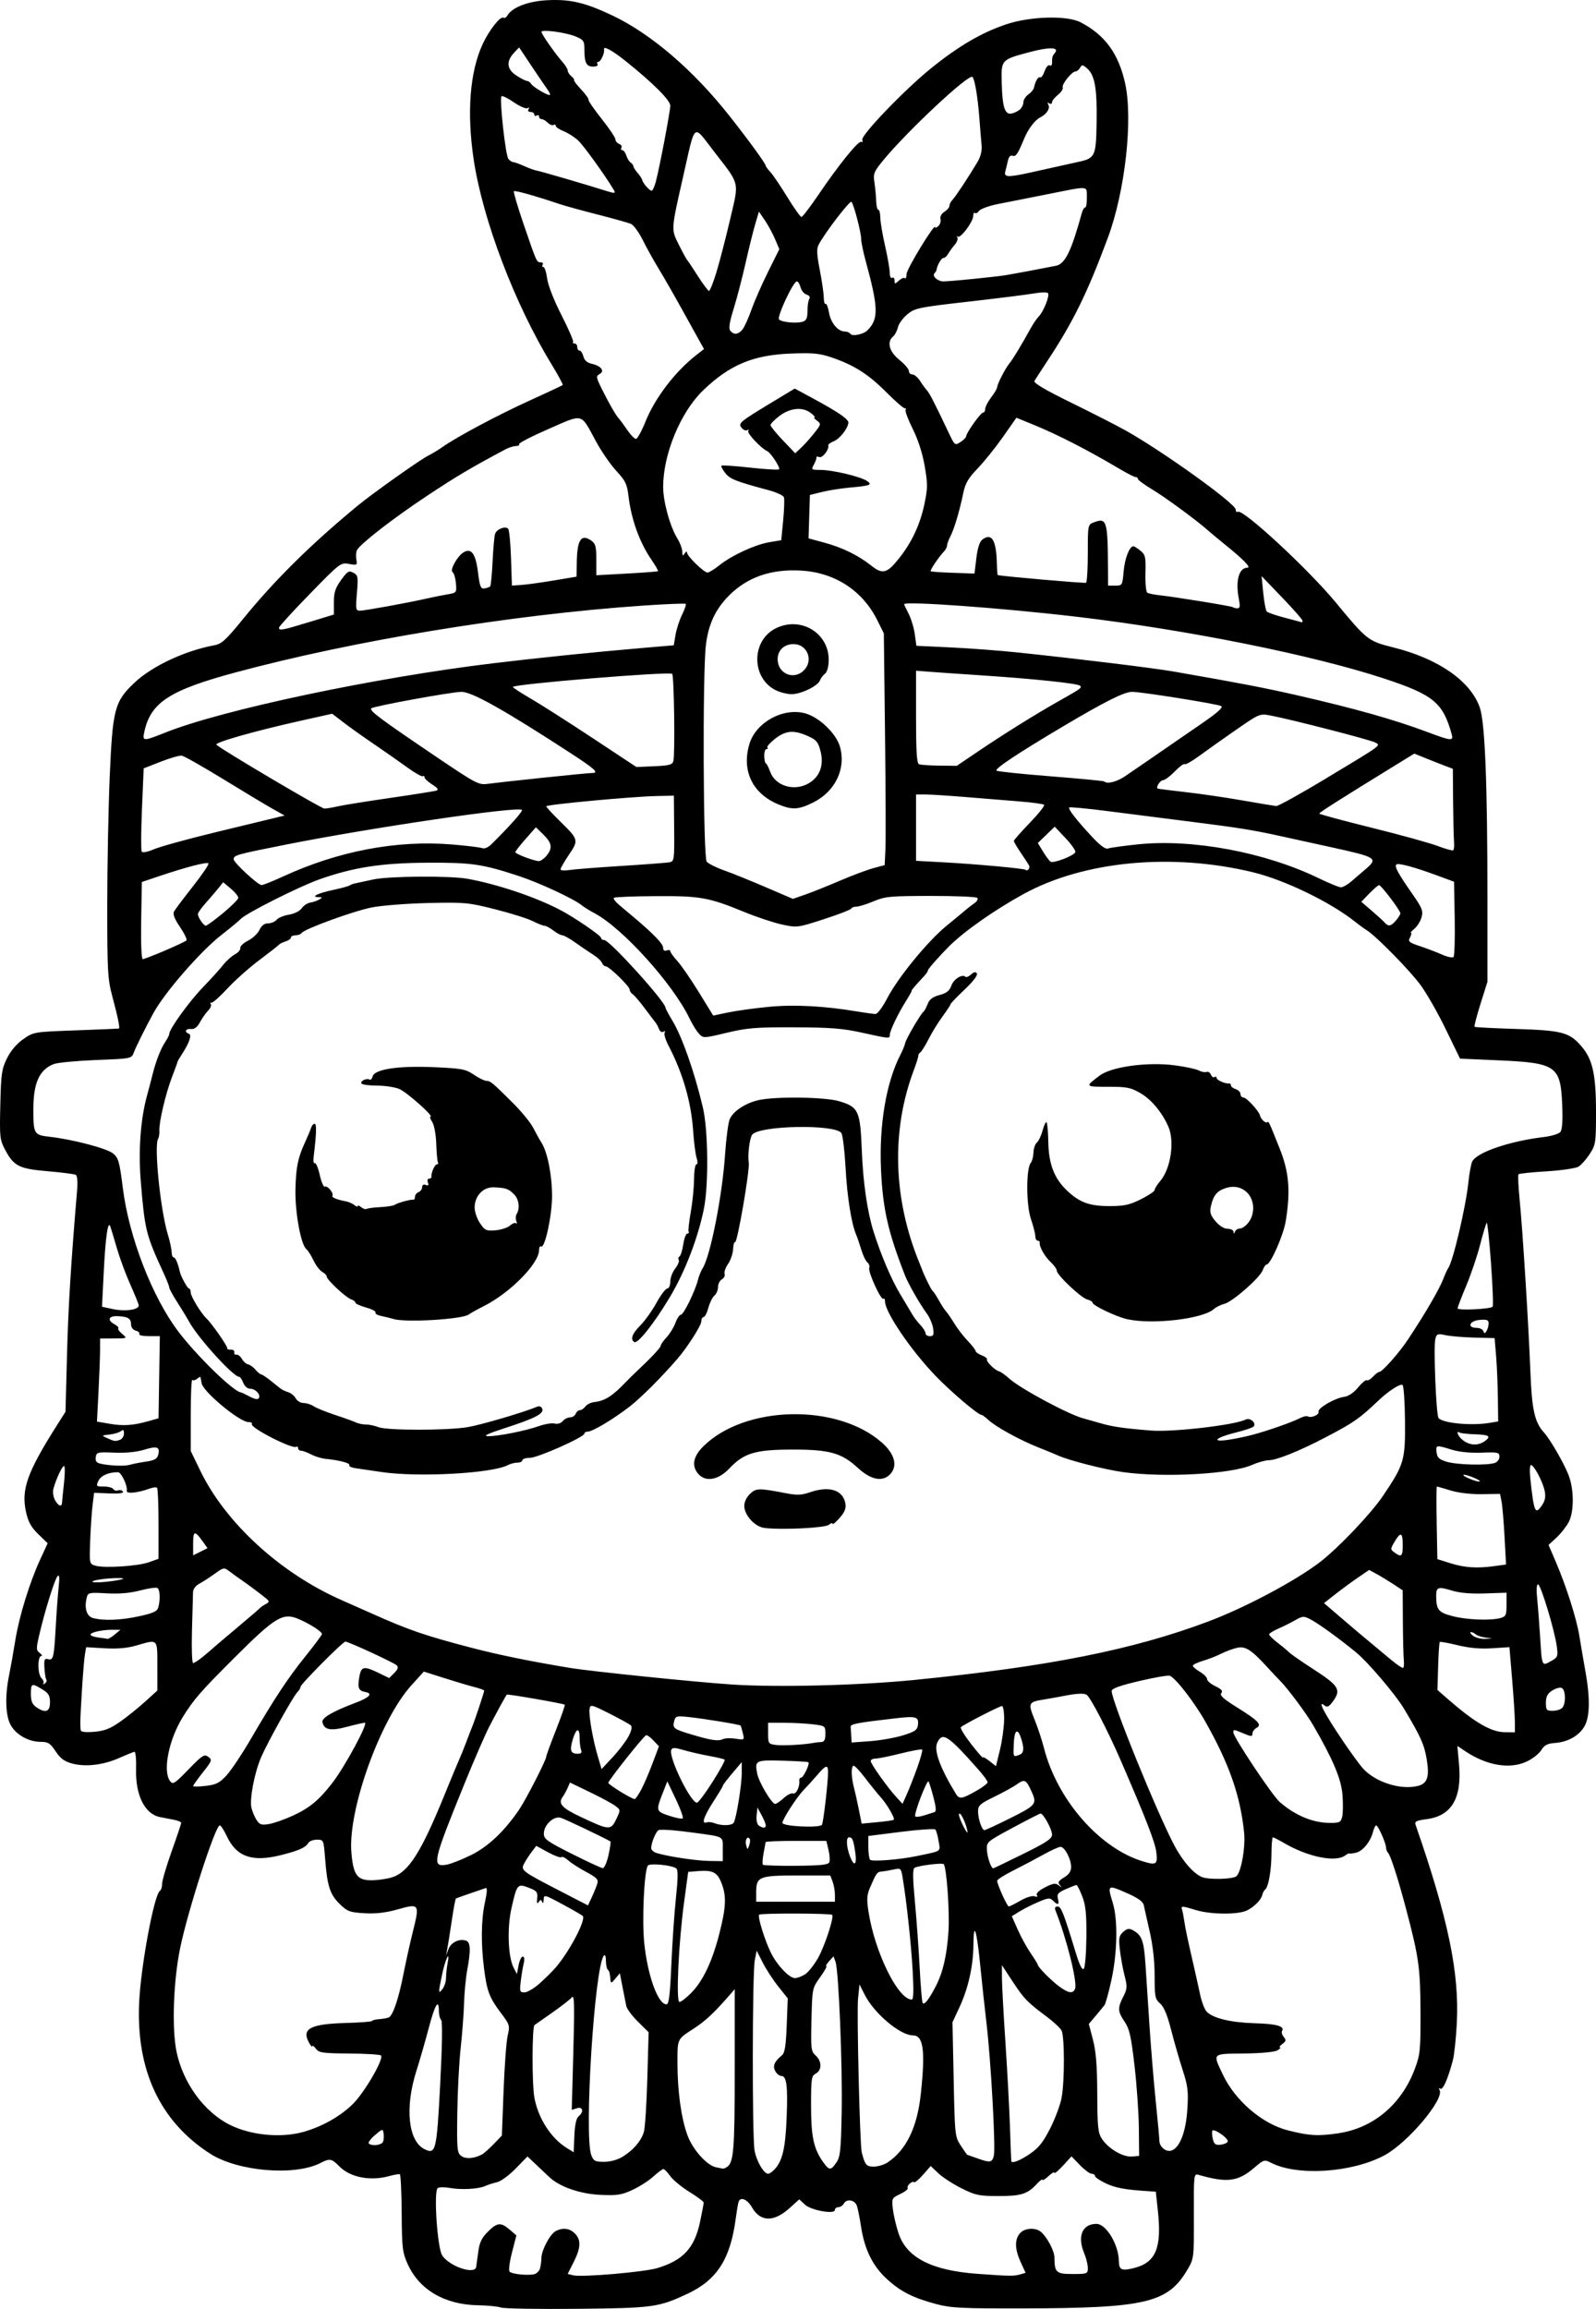 <?xml version="1.0" encoding="UTF-8" standalone="no"?>
<!-- Created with Inkscape (http://www.inkscape.org/) -->

<svg
   width="176.993mm"
   height="255.998mm"
   viewBox="0 0 176.993 255.998"
   version="1.1"
   id="svg5"
   xml:space="preserve"
   xmlns="http://www.w3.org/2000/svg"
   xmlns:svg="http://www.w3.org/2000/svg"><defs
     id="defs2" /><g
     id="layer1"
     transform="translate(5.076,173.719)"><path
       style="fill:#000000;stroke-width:0.265"
       d="m 50.473,82.121 c -0.364,-0.123 -1.484,-0.235 -2.49,-0.25 -3.731,-0.054 -6.561,-1.705 -7.856,-4.583 -0.572,-1.271 -0.631,-1.778 -0.657,-5.63 -0.016,-2.328 -0.108,-4.268 -0.205,-4.311 -0.097,-0.043 -0.621,0.046 -1.164,0.197 -2.112,0.587 -4.342,0.153 -5.55,-1.079 -0.842,-0.859 -1.063,-0.9 -2.064,-0.38 -2.862,1.485 -9.194,0.955 -12.27,-1.026 -5.558,-3.581 -8.22,-9.276 -7.858,-16.816 0.194,-4.051 1.664,-11.924 2.3,-12.316 0.134,-0.083 0.243,-0.435 0.243,-0.784 0,-0.349 0.476,-1.969 1.058,-3.601 0.582,-1.632 1.058,-3.053 1.058,-3.158 0,-0.105 -0.387,-0.264 -0.86,-0.353 -0.473,-0.09 -1.144,-0.218 -1.491,-0.286 -1.683,-0.328 -2.736,-2.435 -2.652,-5.308 0.032,-1.085 -0.05,-1.954 -0.181,-1.93 -0.131,0.023 -0.894,0.332 -1.694,0.686 -1.781,0.788 -3.73,1.015 -5.229,0.61 -0.853,-0.231 -1.297,-0.56 -1.821,-1.352 -0.595,-0.899 -0.828,-1.047 -1.65,-1.048 -1.325,-5.3e-4 -2.693,-0.756 -3.312,-1.828 -0.599,-1.037 -0.674,-3.231 -0.192,-5.58 0.164,-0.8 0.473,-2.534 0.686,-3.852 0.436,-2.695 1.596,-6.451 2.79,-9.03 l 0.798,-1.725 -1.038,-1.007 c -0.785,-0.762 -1.116,-1.355 -1.357,-2.432 -0.565,-2.524 0.113,-4.423 3.464,-9.711 l 0.907,-1.431 0.17,-6.374 c 0.144,-5.385 0.426,-9.964 1.13,-18.343 0.064,-0.762 -8e-4,-1.458 -0.144,-1.546 -0.143,-0.088 -1.533,-0.27 -3.089,-0.403 -3.226,-0.276 -3.783,-0.555 -4.758,-2.374 -0.591,-1.104 -0.622,-1.386 -0.537,-5.006 0.081,-3.455 0.155,-3.968 0.749,-5.158 0.418,-0.839 1.077,-1.611 1.805,-2.117 1.139,-0.79 1.178,-0.797 5.821,-0.967 2.571,-0.094 4.717,-0.183 4.77,-0.198 0.143,-0.041 -0.099,-1.232 -0.726,-3.575 -0.512,-1.912 -0.56,-2.779 -0.56,-10.054 1.7e-4,-4.379 0.124,-10.819 0.274,-14.311 0.324,-7.517 0.536,-8.316 2.75,-10.411 1.944,-1.839 5.618,-3.556 8.882,-4.153 0.775,-0.142 1.283,-0.608 3.111,-2.857 3.538,-4.353 7.525,-8.296 12.751,-12.61 1.644,-1.357 6.917,-5.096 7.828,-5.551 0.431,-0.215 1.142,-0.645 1.578,-0.955 1.566,-1.111 6.15,-3.555 9.657,-5.147 1.965,-0.892 3.619,-1.669 3.677,-1.726 0.058,-0.057 -0.497,-1.089 -1.233,-2.292 -4.09,-6.689 -7.652,-16.067 -8.646,-22.759 -0.768,-5.174 -0.419,-9.655 0.991,-12.723 0.711,-1.547 1.972,-3.157 2.308,-2.949 0.123,0.076 0.321,-0.03 0.439,-0.237 0.513,-0.897 2.248,-1.578 4.323,-1.699 2.582,-0.149 4.24,0.228 7.268,1.657 4.337,2.045 9.067,6.104 13.116,11.254 2.155,2.741 3.949,5.21 3.949,5.436 0,0.079 0.231,0.391 0.514,0.695 0.283,0.303 1.125,1.549 1.873,2.767 0.747,1.218 1.455,2.215 1.574,2.215 0.118,0 0.962,-1.101 1.874,-2.447 2.276,-3.357 4.466,-6.061 4.762,-5.879 0.135,0.084 0.183,-0.01 0.107,-0.208 -0.191,-0.498 4.699,-5.586 7.662,-7.974 3.018,-2.432 5.514,-3.895 8.225,-4.824 2.69,-0.921 6.808,-1.042 8.334,-0.246 2.699,1.408 4.194,3.454 4.928,6.743 0.895,4.015 0.003,12.005 -1.916,17.159 -2.301,6.178 -3.839,9.307 -6.728,13.683 -0.672,1.019 -1.307,1.997 -1.409,2.174 -0.128,0.22 1.176,0.99 4.123,2.435 2.37,1.162 5.084,2.548 6.029,3.08 4.172,2.347 12.171,8.097 12.171,8.749 0,0.217 0.108,0.327 0.24,0.245 0.558,-0.345 7.795,6.352 10.82,10.012 3.498,4.234 3.615,4.325 6.453,5.035 4.967,1.243 8.521,3.717 9.55,6.647 0.583,1.659 0.851,8.408 0.851,21.417 v 8.996 l -0.77,2.449 c -0.423,1.347 -0.721,2.492 -0.661,2.545 0.06,0.053 2.14,0.16 4.622,0.238 5.065,0.16 5.871,0.369 7.187,1.868 1.28,1.458 1.661,3.136 1.661,7.314 0,3.437 -0.032,3.652 -0.691,4.67 -0.38,0.587 -0.937,1.22 -1.237,1.407 -0.302,0.189 -1.879,0.422 -3.536,0.524 -1.645,0.101 -3.053,0.246 -3.13,0.323 -0.077,0.077 -0.023,1.32 0.12,2.762 0.339,3.416 0.998,13.947 1.199,19.159 0.162,4.209 0.471,5.58 1.514,6.727 0.673,0.74 2.14,3.271 2.695,4.65 0.633,1.573 0.654,4.092 0.043,5.263 -0.258,0.494 -0.867,1.267 -1.354,1.72 l -0.886,0.822 0.746,1.733 c 1.21,2.812 2.347,6.366 2.667,8.336 0.164,1.011 0.469,2.79 0.678,3.954 0.541,3.018 0.494,5.1 -0.139,6.139 -0.625,1.026 -1.828,1.688 -3.259,1.794 -0.819,0.061 -1.161,0.24 -1.488,0.778 -0.233,0.384 -0.936,0.947 -1.563,1.25 -1.892,0.916 -4.449,0.502 -6.879,-1.115 l -0.874,-0.582 0.182,2.014 c 0.341,3.768 -0.813,5.732 -3.586,6.1 -1.149,0.152 -1.359,0.26 -1.229,0.634 3.624,10.435 4.863,16.404 4.57,22.014 -0.087,1.673 -0.286,3.519 -0.441,4.101 -0.553,2.075 -1.099,3.311 -1.383,3.136 -0.168,-0.104 -0.206,-0.05 -0.094,0.131 0.604,0.978 -3.508,5.863 -6.108,7.256 -3.61,1.934 -9.671,2.328 -12.592,0.817 -0.71,-0.367 -0.791,-0.343 -1.843,0.558 -1.804,1.544 -3.007,1.698 -6.171,0.791 -0.536,-0.154 -0.544,-0.078 -0.529,4.558 0.015,4.671 0.009,4.725 -0.707,5.943 -2.172,3.694 -4.618,4.273 -18.195,4.304 -6.821,0.015 -8.039,-0.045 -9.657,-0.477 -2.565,-0.685 -3.901,-1.355 -5.419,-2.72 -1.616,-1.453 -2.549,-3.33 -2.937,-5.908 -0.164,-1.091 -0.388,-2.163 -0.498,-2.381 -0.283,-0.565 -1.106,-0.66 -1.387,-0.159 -0.131,0.233 -0.41,0.424 -0.621,0.424 -0.211,0 -0.384,0.136 -0.384,0.301 0,0.527 -2.648,0.054 -3.34,-0.597 l -0.612,-0.575 -1.06,0.958 c -1.76,1.59 -3.252,1.564 -4.191,-0.073 -0.524,-0.912 -1.304,-1.218 -1.488,-0.583 -0.07,0.24 -0.204,1.031 -0.298,1.759 -0.588,4.533 -2.071,6.864 -5.344,8.4 -3.229,1.515 -3.796,1.592 -12.242,1.678 -4.293,0.044 -8.103,-0.021 -8.467,-0.144 z m 4.338,-4.337 c 0.084,-0.313 0.154,-0.842 0.156,-1.175 0.005,-0.839 0.957,-2.627 1.575,-2.957 0.784,-0.419 1.55,-0.327 2.133,0.256 0.705,0.705 0.667,1.598 -0.134,3.178 l -0.663,1.309 0.611,0.153 c 0.942,0.236 7.856,-0.355 9.327,-0.798 2.874,-0.865 4.131,-2.225 4.743,-5.132 0.222,-1.056 0.404,-2.014 0.404,-2.129 0,-0.115 -0.709,-0.647 -1.576,-1.182 -0.867,-0.535 -1.827,-1.326 -2.135,-1.757 -0.307,-0.432 -0.648,-0.785 -0.758,-0.785 -0.109,0 -0.607,0.372 -1.106,0.827 -0.499,0.455 -1.54,1.122 -2.312,1.482 -1.216,0.566 -1.696,0.641 -3.572,0.556 -2.252,-0.102 -4.536,-0.898 -5.671,-1.978 -0.283,-0.27 -0.943,-0.893 -1.465,-1.385 l -0.95,-0.895 -1.311,1.346 c -0.721,0.74 -1.651,1.42 -2.068,1.511 -0.416,0.091 -0.995,0.276 -1.286,0.411 -0.746,0.346 -2.68,0.454 -3.951,0.221 -0.592,-0.108 -1.196,-0.099 -1.341,0.021 -0.458,0.379 -0.038,6.638 0.501,7.46 0.802,1.224 3.635,2.179 3.771,1.271 0.033,-0.218 0.137,-0.985 0.233,-1.704 0.131,-0.993 0.383,-1.518 1.049,-2.183 1.044,-1.044 1.451,-1.084 2.434,-0.238 l 0.741,0.637 -0.49,1.901 c -0.27,1.05 -0.388,2 -0.263,2.122 0.264,0.257 1.821,0.432 2.65,0.298 0.314,-0.051 0.64,-0.348 0.724,-0.661 z m 53.264,0.661 0.584,-0.172 -0.547,-1.191 c -0.658,-1.434 -0.682,-2.524 -0.069,-3.202 0.519,-0.574 1.658,-0.66 2.284,-0.172 0.666,0.519 1.526,2.117 1.531,2.844 0.012,1.689 0.189,1.852 2.013,1.852 1.631,0 1.689,-0.023 1.689,-0.67 0,-0.368 -0.179,-1.097 -0.397,-1.62 -0.792,-1.895 -0.222,-3.266 1.358,-3.266 1.07,0 2.462,2.301 2.481,4.101 0.011,1.013 0.3,1.146 1.708,0.786 2.392,-0.612 3.062,-2.221 2.623,-6.302 l -0.232,-2.157 -1.058,-0.069 c -2.413,-0.157 -3.481,-0.365 -4.555,-0.885 -0.623,-0.302 -1.134,-0.657 -1.134,-0.79 0,-0.133 -0.165,-0.241 -0.367,-0.241 -0.202,0 -0.788,-0.433 -1.302,-0.963 l -0.936,-0.963 -0.945,1.029 c -0.52,0.566 -0.946,0.919 -0.947,0.785 -7.9e-4,-0.135 -0.299,0.035 -0.663,0.377 -0.364,0.342 -0.661,0.524 -0.661,0.404 0,-0.119 -0.279,0.084 -0.619,0.451 -1.052,1.135 -1.747,1.355 -4.276,1.351 -2.158,-0.003 -2.542,-0.084 -4.101,-0.868 -0.946,-0.475 -2.098,-1.224 -2.559,-1.663 l -0.84,-0.799 -0.849,0.967 c -0.467,0.532 -0.912,0.905 -0.988,0.828 -0.2,-0.2 -0.868,0.406 -0.716,0.651 0.07,0.113 -0.304,0.41 -0.83,0.66 -0.937,0.445 -0.954,0.48 -0.811,1.683 0.08,0.676 0.363,1.88 0.629,2.677 0.901,2.703 3.68,4.123 8.785,4.49 3.585,0.258 4.009,0.263 4.717,0.054 z M 80.757,66.869 c 0.917,-0.917 1.263,-2.327 1.4,-5.706 0.146,-3.617 0.008,-4.719 -0.59,-4.719 -0.21,0 -0.514,-0.246 -0.675,-0.546 -0.304,-0.568 -0.099,-1.037 0.773,-1.768 0.291,-0.244 0.422,-1.105 0.505,-3.307 l 0.112,-2.978 -1.052,-1.323 c -0.579,-0.728 -1.354,-1.918 -1.722,-2.646 l -0.67,-1.323 -0.209,1.058 c -0.276,1.397 -0.3,19.491 -0.028,21.082 0.202,1.18 1.025,2.598 1.508,2.598 0.125,0 0.417,-0.19 0.65,-0.423 z m -5.231,-0.314 c 0.764,-0.486 0.876,-1.858 0.876,-10.705 v -9.026 l -0.791,0.908 c -1.491,1.711 -2.517,2.661 -3.707,3.43 -1.909,1.235 -1.852,1.118 -1.852,3.818 0,3.155 0.418,6.168 1.116,8.056 0.591,1.596 2.158,3.344 3.174,3.538 0.333,0.064 0.664,0.13 0.737,0.148 0.073,0.018 0.274,-0.058 0.446,-0.168 z m 12.157,-0.52 c 0.428,-0.631 0.505,-1.374 0.582,-5.622 0.095,-5.283 -0.335,-15.688 -0.688,-16.642 l -0.217,-0.586 -0.493,0.544 c -0.271,0.299 -0.407,0.544 -0.303,0.544 0.104,0 -0.205,0.549 -0.687,1.219 -0.872,1.212 -0.877,1.238 -0.962,4.704 -0.08,3.248 -0.048,3.518 0.463,3.981 0.697,0.631 0.707,1.634 0.019,2.002 -0.485,0.26 -0.529,0.554 -0.529,3.548 0,3.437 0.288,4.789 1.335,6.259 0.683,0.959 0.857,0.965 1.478,0.049 z m 5.677,-0.002 c 2.082,-1.402 3.281,-3.879 3.681,-7.605 0.517,-4.823 0.291,-6.482 -0.884,-6.482 -1.398,0 -4.275,-2.419 -5.322,-4.476 l -0.595,-1.168 -0.16,1.565 c -0.154,1.508 0.198,16.233 0.408,17.043 0.367,1.417 0.511,1.587 1.345,1.586 0.463,-10e-4 1.15,-0.209 1.527,-0.463 z m -29.392,-0.631 c 1.182,-0.72 2.052,-1.732 2.358,-2.741 0.132,-0.437 0.305,-3.104 0.385,-5.928 l 0.144,-5.134 -1.176,-1.16 c -0.647,-0.638 -1.232,-1.423 -1.301,-1.745 -0.069,-0.322 -0.257,-1.272 -0.419,-2.112 l -0.295,-1.526 -0.501,0.6 c -0.434,0.52 -0.506,0.538 -0.542,0.137 -0.075,-0.832 -0.106,-0.946 -0.306,-1.147 -0.109,-0.109 -0.198,-0.56 -0.198,-1.001 0,-0.451 -0.096,-0.692 -0.219,-0.551 -1.041,1.192 -2.226,19.989 -1.396,22.146 0.245,0.637 0.421,0.727 1.411,0.727 0.687,-5.3e-4 1.494,-0.222 2.057,-0.565 z m 41.172,-0.118 c 0.212,-0.846 -0.325,-10.539 -0.813,-14.662 -0.198,-1.673 -0.508,-4.531 -0.688,-6.35 -0.405,-4.079 -0.736,-5.11 -0.764,-2.381 -0.025,2.416 -0.57,4.841 -1.571,6.988 l -0.751,1.611 0.131,6.341 c 0.128,6.219 0.143,6.361 0.793,7.342 0.364,0.55 0.676,1.003 0.693,1.005 0.017,0.002 0.507,0.176 1.089,0.385 1.474,0.531 1.686,0.5 1.881,-0.279 z m 3.962,-0.176 c 1.003,-0.677 1.488,-1.281 2.284,-2.844 0.556,-1.091 1.127,-2.626 1.27,-3.41 0.342,-1.876 0.333,-6.806 -0.013,-7.453 -0.15,-0.28 -0.894,-0.972 -1.654,-1.538 -2.146,-1.599 -2.502,-1.966 -3.769,-3.895 l -1.184,-1.803 V 45.537 c 0,0.754 0.173,3.963 0.384,7.131 0.211,3.169 0.44,7.428 0.508,9.465 0.068,2.037 0.133,3.734 0.145,3.77 0.085,0.271 0.955,-0.069 2.028,-0.794 z m -60.745,0.051 c 0.218,-0.113 0.808,-0.634 1.311,-1.156 l 0.914,-0.95 0.187,-4.959 c 0.103,-2.727 0.308,-5.481 0.455,-6.121 0.258,-1.117 0.228,-1.214 -0.752,-2.514 -1.275,-1.69 -1.548,-2.407 -1.867,-4.909 -0.358,-2.806 -0.323,-5.422 0.1,-7.369 0.246,-1.137 0.27,-1.633 0.073,-1.563 -0.159,0.056 -0.943,0.325 -1.744,0.598 -0.8,0.273 -1.5,0.525 -1.555,0.561 -0.055,0.036 -0.258,1.13 -0.452,2.432 -0.193,1.301 -0.417,2.705 -0.497,3.119 l -0.145,0.753 0.288,-0.728 c 0.295,-0.745 1.237,-1.175 1.963,-0.896 0.474,0.182 0.504,1.089 0.105,3.229 -0.161,0.863 -0.32,2.522 -0.354,3.687 -0.034,1.164 -0.203,3.407 -0.377,4.984 -0.173,1.577 -0.341,4.83 -0.374,7.228 -0.054,4.026 -0.02,4.39 0.447,4.734 0.491,0.362 1.39,0.298 2.272,-0.16 z m 72.865,-2.896 c -0.015,-1.673 -0.232,-4.806 -0.482,-6.962 -0.377,-3.25 -0.564,-4.081 -1.097,-4.866 -0.772,-1.137 -0.792,-1.524 -0.148,-2.787 0.445,-0.873 0.459,-1.102 0.144,-2.317 -0.192,-0.742 -0.427,-2.028 -0.521,-2.858 -0.148,-1.307 -0.099,-1.575 0.363,-1.993 0.409,-0.37 0.652,-0.42 1.041,-0.212 1.036,0.554 1.255,1.141 1.435,3.845 0.098,1.47 0.302,4.578 0.453,6.906 0.152,2.328 0.458,6.019 0.681,8.202 0.223,2.183 0.406,4.169 0.407,4.413 8e-4,0.645 0.706,1.249 1.282,1.099 0.944,-0.247 1.651,-2.018 1.815,-4.542 0.132,-2.039 0.065,-2.604 -0.525,-4.431 -0.372,-1.152 -0.948,-3.158 -1.28,-4.457 -0.414,-1.622 -0.794,-2.529 -1.212,-2.892 -0.556,-0.484 -0.609,-0.748 -0.608,-3.061 2.2e-4,-1.617 -0.197,-3.393 -0.547,-4.913 -0.301,-1.31 -0.596,-2.628 -0.655,-2.929 -0.073,-0.371 -0.621,-0.777 -1.697,-1.257 -2.358,-1.052 -2.366,-1.047 -1.734,1.035 0.565,1.862 0.5,5.474 -0.151,8.482 -0.303,1.399 -0.655,2.677 -0.782,2.84 -0.127,0.163 -0.569,0.696 -0.981,1.185 l -0.75,0.888 0.459,1.757 c 0.338,1.295 0.463,2.872 0.476,5.991 0.015,3.728 0.078,4.326 0.53,5.012 0.706,1.071 2.343,2.027 3.32,1.939 l 0.794,-0.072 z m -77.481,-4.931 c 0.226,-4.33 0.264,-6.934 0.105,-7.094 -0.139,-0.138 -0.252,-0.585 -0.252,-0.993 0,-1.44 -0.441,-0.71 -1.11,1.839 -0.373,1.419 -0.999,3.592 -1.391,4.829 -1.29,4.062 -0.898,7.766 0.914,8.654 1.249,0.612 1.347,0.203 1.735,-7.235 z m 15.342,3.599 c 0.613,-0.509 0.49,-1.118 -0.184,-0.904 l -0.569,0.181 0.176,-6.447 c 0.142,-5.212 0.112,-6.368 -0.158,-6.037 -0.184,0.225 -1.168,0.992 -2.186,1.703 -1.019,0.712 -1.903,1.332 -1.965,1.379 -0.27,0.204 -0.287,6.449 -0.022,7.975 0.4,2.305 1.821,4.543 3.574,5.632 l 0.794,0.493 0.077,-1.828 c 0.051,-1.2 0.21,-1.938 0.463,-2.148 z m -21.678,2.807 c 0.08,-0.208 0.106,-0.625 0.058,-0.928 -0.084,-0.528 -0.122,-0.52 -0.955,0.194 -0.477,0.409 -0.785,0.827 -0.684,0.928 0.329,0.329 1.431,0.194 1.58,-0.194 z m 93.674,-0.019 c 0.111,-0.359 -1.601,-1.536 -1.72,-1.181 -0.051,0.153 -0.017,0.578 0.075,0.945 0.134,0.533 0.307,0.65 0.865,0.584 0.384,-0.046 0.735,-0.202 0.78,-0.347 z M 28.431,62.687 c 2.119,-0.564 4.241,-1.75 5.651,-3.158 1.297,-1.295 3.443,-5.008 3.095,-5.356 -0.104,-0.104 -1.689,-0.201 -3.522,-0.215 -2.977,-0.024 -3.374,-0.082 -3.709,-0.54 -0.207,-0.282 -0.38,-0.402 -0.385,-0.265 -0.005,0.137 -0.168,-0.037 -0.362,-0.387 -0.865,-1.561 0.124,-2.086 4.14,-2.197 1.564,-0.043 2.844,-0.142 2.844,-0.22 8e-4,-0.078 0.375,-0.171 0.832,-0.205 0.457,-0.035 0.935,-0.128 1.062,-0.207 0.449,-0.277 1.065,-2.118 1.568,-4.682 0.28,-1.424 0.76,-3.594 1.068,-4.822 0.768,-3.06 0.717,-3.135 -1.647,-2.466 -1.35,0.382 -2.438,0.51 -3.713,0.438 -1.63,-0.092 -1.893,-0.189 -2.738,-1.008 -1.093,-1.059 -1.397,-1.986 -1.63,-4.964 -0.17,-2.174 -0.174,-2.183 -0.913,-2.183 -0.408,0 -0.837,0.161 -0.953,0.358 -0.311,0.526 -1.055,0.856 -3.076,1.361 -3.161,0.791 -4.893,0.178 -5.969,-2.11 -0.309,-0.658 -0.659,-1.197 -0.777,-1.197 -0.49,0 -3.542,9.454 -4.399,13.626 -0.743,3.617 -0.928,8.871 -0.402,11.444 0.717,3.507 3.093,6.752 5.979,8.164 2.283,1.117 5.518,1.438 7.953,0.79 z m 114.876,0.118 c 3.911,-0.565 7.046,-3.198 8.522,-7.154 0.592,-1.587 0.64,-2.077 0.625,-6.35 -0.017,-4.828 -0.186,-6.034 -1.601,-11.377 -0.886,-3.347 -1.703,-5.896 -1.987,-6.204 -0.128,-0.138 -0.232,-0.405 -0.232,-0.593 0,-0.477 -0.881,-2.462 -1.092,-2.462 -0.095,0 -0.254,0.32 -0.352,0.711 -0.269,1.071 -1.114,2.12 -1.859,2.307 -0.365,0.092 -0.705,0.135 -0.756,0.096 -0.051,-0.039 -0.26,0.057 -0.464,0.213 -1.049,0.802 -4.113,0.186 -6.769,-1.36 -0.608,-0.354 -1.174,-0.644 -1.257,-0.644 -0.083,0 -0.154,0.804 -0.158,1.786 -0.007,1.873 -0.333,3.737 -0.702,4.007 -0.12,0.088 -0.257,0.338 -0.305,0.557 -0.123,0.562 -0.849,1.314 -1.685,1.747 -0.944,0.488 -4.015,0.475 -5.66,-0.024 -1.587,-0.481 -1.708,-0.487 -1.568,-0.069 0.061,0.182 0.173,0.747 0.248,1.257 0.139,0.939 0.347,1.926 1.061,5.027 0.218,0.946 0.535,2.375 0.704,3.175 0.17,0.8 0.502,1.649 0.738,1.885 0.722,0.724 2.688,1.191 5.324,1.266 2.413,0.068 3.342,0.333 3.017,0.859 -0.084,0.135 0.002,0.432 0.191,0.66 0.288,0.347 0.262,0.474 -0.16,0.782 -0.277,0.203 -0.392,0.372 -0.255,0.376 0.137,0.004 0.011,0.15 -0.28,0.324 -0.321,0.191 -1.78,0.33 -3.704,0.353 -3.615,0.042 -3.499,-0.075 -2.349,2.353 1.37,2.893 4.391,5.47 7.244,6.179 2.401,0.597 3.257,0.646 5.522,0.319 z M 69.377,44.075 c 0.105,-2.437 0.335,-5.777 0.512,-7.421 0.222,-2.074 0.236,-3.057 0.044,-3.212 -0.461,-0.371 -2.978,-0.619 -3.168,-0.313 -0.41,0.663 -0.657,6.03 -0.394,8.585 0.37,3.608 1.524,6.792 2.461,6.792 0.274,0 0.397,-1.002 0.545,-4.432 z m 29.312,2.447 c 0.803,-1.548 1.234,-3.396 1.419,-6.085 0.148,-2.147 -0.208,-7.151 -0.532,-7.475 -0.171,-0.171 -2.853,0.168 -3.231,0.408 -0.215,0.137 -0.204,1.147 0.04,3.759 0.184,1.965 0.421,5.239 0.526,7.276 0.105,2.037 0.255,3.812 0.333,3.943 0.169,0.285 0.695,-0.379 1.445,-1.826 z m -27.115,0.722 c 1.304,-1.311 2.346,-3.509 3.132,-6.607 0.749,-2.953 0.795,-4.165 0.212,-5.622 -0.469,-1.171 -0.972,-1.415 -2.641,-1.278 l -1.033,0.085 -0.45,3.307 c -0.616,4.532 -0.923,11.113 -0.518,11.113 0.168,0 0.752,-0.449 1.298,-0.997 z m 24.56,-2.508 c -0.174,-3.01 -0.657,-7.5 -1.099,-10.212 -0.183,-1.123 -0.206,-1.146 -1.009,-0.969 -0.452,0.1 -1.047,0.2 -1.323,0.224 -0.517,0.044 -0.603,0.165 -1.307,1.812 -0.339,0.793 -0.368,1.288 -0.157,2.646 0.704,4.517 3.278,9.74 4.8,9.74 0.194,0 0.224,-1.008 0.095,-3.241 z m -51.746,0.842 c 0,-0.391 0.077,-1.112 0.17,-1.603 0.304,-1.593 -0.219,-0.576 -0.588,1.143 -0.453,2.111 -0.449,2.316 0.029,1.684 0.214,-0.282 0.388,-0.833 0.388,-1.224 z m 10.376,0.613 c 0.614,-0.546 1.416,-1.34 1.782,-1.765 1.551,-1.802 3.406,-5.346 2.999,-5.726 -0.114,-0.107 -1.13,-0.69 -2.258,-1.297 -2.01,-1.081 -2.051,-1.091 -2.071,-0.49 -0.012,0.345 -0.084,0.455 -0.164,0.252 -0.121,-0.305 -0.181,-0.305 -0.388,0 -0.17,0.251 -0.221,0.124 -0.166,-0.421 0.069,-0.689 -0.042,-0.827 -0.937,-1.169 -1.251,-0.478 -1.316,-0.399 -1.925,2.321 -0.491,2.193 -0.368,5.374 0.254,6.561 l 0.362,0.691 0.181,-0.967 c 0.1,-0.532 0.309,-0.967 0.465,-0.967 0.175,0 0.217,0.278 0.109,0.728 -0.096,0.4 -0.244,1.293 -0.329,1.984 -0.142,1.154 -0.109,1.257 0.407,1.257 0.309,0 1.065,-0.446 1.679,-0.992 z M 114.146,46.777 c 0.277,-0.722 -0.93,-5.553 -2.162,-8.655 -0.127,-0.319 -0.058,-0.463 0.22,-0.463 0.4,0 0.648,0.633 2.055,5.238 0.389,1.273 0.679,1.841 0.852,1.669 0.144,-0.144 0.274,-1.727 0.29,-3.518 0.022,-2.574 -0.073,-3.52 -0.457,-4.513 -0.267,-0.691 -0.554,-1.257 -0.639,-1.257 -0.085,0 -0.617,0.204 -1.183,0.454 -0.864,0.381 -1.005,0.551 -0.878,1.058 0.175,0.697 0.002,0.767 -0.545,0.22 -0.336,-0.336 -0.541,-0.318 -1.633,0.15 -0.687,0.294 -1.628,0.769 -2.091,1.056 l -0.843,0.521 0.656,1.483 c 0.361,0.816 1.007,1.994 1.436,2.617 0.429,0.624 0.78,1.195 0.78,1.268 0,0.252 1.467,1.741 2.374,2.411 1.038,0.766 1.545,0.84 1.768,0.26 z M 84.214,45.171 c 0.357,-0.234 0.996,-1.038 1.42,-1.786 0.746,-1.317 1.811,-4.562 1.574,-4.799 -0.18,-0.18 -7.916,-0.202 -8.095,-0.022 -0.2,0.2 0.621,2.852 1.318,4.254 0.678,1.365 2.025,2.778 2.647,2.778 0.268,0 0.779,-0.191 1.136,-0.425 z M 61.163,35.124 c 0.138,-0.46 -0.066,-0.675 -1.228,-1.294 -0.766,-0.409 -1.66,-0.985 -1.987,-1.28 -0.327,-0.295 -0.672,-0.459 -0.767,-0.364 -0.095,0.095 -0.761,-0.148 -1.48,-0.539 l -1.307,-0.712 -0.494,0.65 c -0.272,0.358 -0.647,0.934 -0.834,1.281 -0.421,0.78 -0.318,0.86 3.979,3.079 l 3.084,1.593 0.434,-0.931 c 0.239,-0.512 0.508,-1.179 0.599,-1.483 z m 46.93,1.882 c 0.637,-0.364 1.321,-0.574 1.565,-0.481 0.283,0.109 0.369,0.062 0.248,-0.133 -0.113,-0.183 0.239,-0.516 0.903,-0.854 0.898,-0.458 1.165,-0.497 1.531,-0.221 0.371,0.28 0.39,0.275 0.119,-0.031 -0.263,-0.296 -0.177,-0.454 0.463,-0.843 0.544,-0.331 0.787,-0.688 0.787,-1.157 0,-0.887 -0.708,-2.24 -1.172,-2.24 -0.201,0 -1.061,0.388 -1.911,0.863 -0.851,0.475 -2.35,1.267 -3.333,1.759 -0.982,0.493 -1.786,1.005 -1.786,1.138 0,0.399 1.11,2.854 1.289,2.851 0.091,-0.002 0.675,-0.294 1.298,-0.65 z M 87.515,36.354 c 0,-0.427 -0.116,-1.082 -0.258,-1.455 l -0.258,-0.679 h -3.692 c -4.209,0 -4.523,0.13 -4.523,1.871 v 1.039 h 4.366 4.366 z m -49.157,-1.917 c 1.861,-0.558 3.252,-2.735 5.885,-9.212 0.68,-1.673 1.398,-3.4 1.595,-3.836 0.197,-0.437 0.558,-1.33 0.802,-1.984 0.244,-0.655 0.543,-1.429 0.664,-1.72 0.272,-0.651 1.317,-3.793 1.317,-3.96 0,-0.067 -0.506,-0.251 -1.124,-0.409 -0.618,-0.158 -2.125,-0.606 -3.347,-0.996 l -2.223,-0.708 -1.359,1.496 c -3.471,3.819 -7.07,13.826 -6.676,18.559 0.206,2.477 0.639,3.083 2.203,3.083 0.671,0 1.69,-0.141 2.263,-0.313 z m 93.64,-0.105 c 0.539,-0.333 1.067,-3.202 0.896,-4.867 -0.423,-4.1 -1.637,-7.581 -4.28,-12.269 -1.226,-2.176 -3.311,-4.869 -3.962,-5.119 -0.194,-0.074 -1.723,0.189 -3.399,0.585 -2.167,0.512 -3.047,0.831 -3.047,1.106 0,1.123 5.015,13.473 6.963,17.145 0.944,1.781 2.217,3.206 3.14,3.514 0.795,0.266 3.205,0.204 3.689,-0.095 z M 62.403,31.969 c 0.179,-0.801 0.277,-1.486 0.217,-1.522 -0.636,-0.384 -5.02,-2.475 -5.494,-2.62 -0.793,-0.243 -1.891,0.775 -1.891,1.754 0,0.598 0.359,0.857 3.109,2.24 1.71,0.86 3.249,1.573 3.421,1.585 0.171,0.012 0.458,-0.635 0.638,-1.436 z m 45.968,-0.13 c 2.617,-1.289 3.221,-1.692 3.221,-2.152 0,-0.587 -0.969,-2.357 -1.278,-2.335 -0.097,0.007 -1.487,0.717 -3.087,1.579 -2.906,1.564 -2.91,1.567 -2.852,2.505 0.051,0.812 0.465,1.99 0.699,1.99 0.043,0 1.527,-0.714 3.298,-1.586 z m -61.18,0.103 c 1.891,-0.941 3.664,-2.62 5.3,-5.02 0.759,-1.113 3.008,-5.505 3.008,-5.873 0,-0.122 0.484,-1.448 1.075,-2.947 0.591,-1.498 1.034,-2.765 0.984,-2.815 -0.129,-0.129 -6.346,-1.212 -6.43,-1.12 -0.119,0.13 -1.11,1.939 -1.948,3.554 -0.441,0.852 -1.651,3.632 -2.688,6.179 -3.583,8.799 -3.719,9.408 -2.046,9.123 0.476,-0.081 1.711,-0.568 2.744,-1.081 z m 39.706,0.802 c 0.078,-0.204 0.035,-0.818 -0.095,-1.366 l -0.237,-0.995 h -3.361 c -1.848,0 -3.366,0.06 -3.373,0.132 -0.007,0.073 -0.11,0.635 -0.229,1.25 -0.119,0.614 -0.15,1.183 -0.07,1.263 0.08,0.08 1.738,0.133 3.685,0.116 2.767,-0.024 3.569,-0.111 3.681,-0.4 z m 2.87,-1.104 c -0.209,-1.394 -0.316,-1.654 -0.681,-1.654 -0.345,0 -0.311,0.98 0.069,2.032 0.47,1.301 0.831,1.078 0.613,-0.378 z m 33.39,-0.003 c -0.129,-1.085 -1.139,-3.691 -3.923,-10.117 -1.475,-3.404 -3.404,-7.114 -3.821,-7.347 -0.293,-0.164 -1.061,-0.135 -2.202,0.082 -0.964,0.184 -2.129,0.393 -2.588,0.465 -1.638,0.258 -1.705,0.405 -0.985,2.17 0.356,0.873 0.83,2.302 1.053,3.175 1.464,5.739 6.14,11.111 10.954,12.584 1.517,0.464 1.674,0.359 1.512,-1.012 z M 75.08,31.314 c 0,-1.491 0.224,-1.362 -3.175,-1.83 -1.939,-0.267 -3.263,-0.376 -3.877,-0.32 -0.3,0.028 -0.886,1.372 -0.886,2.034 0,0.187 0.26,0.422 0.579,0.523 1.204,0.382 4.374,0.863 5.837,0.886 l 1.521,0.024 z m 21.417,0.77 c 2.952,-0.613 2.715,-0.456 2.518,-1.669 -0.097,-0.6 -0.261,-1.181 -0.364,-1.291 -0.103,-0.111 -1.817,0.005 -3.809,0.257 l -3.622,0.458 v 1.22 c 0,0.671 0.089,1.31 0.198,1.42 0.222,0.223 3.226,-0.011 5.079,-0.395 z m -18.426,-1.903 c -0.239,-0.413 -0.555,0.091 -0.408,0.652 0.144,0.553 0.161,0.556 0.339,0.066 0.103,-0.283 0.134,-0.606 0.07,-0.718 z m 23.946,-1.583 c -0.307,-0.92 -0.744,-1.558 -0.744,-1.086 0,0.315 0.781,1.946 0.932,1.946 0.054,0 -0.03,-0.387 -0.188,-0.86 z m 4.72,-0.622 c 3.107,-1.542 3.214,-1.667 2.597,-3.035 -0.617,-1.367 -0.77,-1.444 -1.647,-0.824 -0.399,0.282 -1.529,0.904 -2.512,1.382 -1.567,0.762 -1.786,0.958 -1.786,1.603 0,0.838 0.423,2.092 0.705,2.092 0.104,0 1.293,-0.548 2.642,-1.217 z m -43.453,-0.039 c 0.471,-0.987 0.47,-0.994 -0.149,-1.452 -0.343,-0.253 -1.609,-0.935 -2.814,-1.516 l -2.191,-1.056 -0.255,0.59 c -0.14,0.324 -0.394,0.782 -0.563,1.017 -0.518,0.72 -0.07,1.22 1.945,2.172 3.263,1.542 3.405,1.551 4.028,0.245 z m 16.558,0.714 c 0,-0.153 -0.208,-0.659 -0.462,-1.124 l -0.462,-0.847 -0.086,0.898 c -0.052,0.541 0.053,0.987 0.264,1.12 0.477,0.302 0.747,0.285 0.747,-0.047 z m 6.227,-0.04 c 0.155,-0.155 0.688,-4.725 0.683,-5.864 -0.003,-0.842 -0.232,-0.789 -1.139,0.267 -0.482,0.561 -1.192,1.345 -1.577,1.741 -0.76,0.782 -2.342,3.235 -2.342,3.632 0,0.384 4.009,0.589 4.375,0.224 z m -58.746,-0.988 c 1.942,-0.888 2.973,-1.739 4.48,-3.698 1.396,-1.814 3.996,-6.638 3.578,-6.638 -0.164,0 -1.066,0.205 -2.006,0.455 -1.798,0.479 -2.524,0.335 -2.695,-0.536 -0.091,-0.462 1.165,-1.192 3.669,-2.133 1.543,-0.58 1.964,-1.024 1.124,-1.185 -0.779,-0.15 -0.903,-0.425 -0.718,-1.585 0.206,-1.285 0.479,-1.353 2.165,-0.537 l 1.166,0.564 0.561,-0.561 c 0.399,-0.399 0.479,-0.643 0.278,-0.845 -0.297,-0.297 -5.354,-2.633 -5.7,-2.633 -0.285,0 -4.977,4.728 -4.977,5.015 0,0.131 -0.156,0.396 -0.347,0.588 -0.47,0.474 -3.239,5.436 -3.994,7.16 -0.759,1.731 -1.333,4.717 -1.094,5.688 0.099,0.402 0.356,1.003 0.571,1.335 0.332,0.513 0.54,0.58 1.371,0.438 0.539,-0.092 1.694,-0.494 2.567,-0.893 z m 48.968,0.744 c 0.291,-0.471 0.896,-4.213 0.892,-5.523 l -0.003,-1.191 -0.587,0.692 c -1.111,1.31 -1.513,1.828 -1.513,1.948 0,0.066 -0.476,0.857 -1.058,1.758 -1.065,1.648 -1.34,2.511 -0.728,2.282 0.182,-0.068 0.569,-0.03 0.86,0.085 0.792,0.313 1.929,0.286 2.137,-0.051 z m 17.753,-0.322 c 0.159,-0.159 -0.768,-1.752 -1.469,-2.524 -0.346,-0.381 -1.105,-1.318 -1.685,-2.082 -0.581,-0.764 -1.161,-1.389 -1.289,-1.389 -0.302,0 -0.295,1.206 0.014,2.381 0.134,0.509 0.383,1.627 0.554,2.483 l 0.31,1.557 1.731,-0.162 c 0.952,-0.089 1.778,-0.208 1.834,-0.265 z m 49.725,-0.328 c 0.094,-0.376 0.109,-1.477 0.033,-2.447 -0.137,-1.752 -1.061,-3.942 -3.255,-7.718 -0.766,-1.318 -2.805,-4.057 -3.664,-4.922 -0.304,-0.306 -0.921,-0.961 -1.371,-1.455 -1.783,-1.958 -2.46,-2.402 -3.365,-2.207 -0.464,0.1 -1.26,0.392 -1.769,0.649 -0.509,0.257 -1.432,0.619 -2.051,0.803 -0.618,0.185 -1.124,0.429 -1.124,0.544 0,0.114 0.357,0.419 0.794,0.677 0.437,0.258 0.794,0.624 0.794,0.813 0,0.189 0.414,0.542 0.92,0.783 0.677,0.323 0.849,0.525 0.65,0.764 -0.2,0.241 0.239,0.642 1.706,1.556 2.417,1.507 2.836,1.944 2.201,2.299 -0.248,0.139 -0.451,0.426 -0.451,0.639 0,0.338 -0.123,0.336 -0.958,-0.013 -1.138,-0.475 -1.158,-0.478 -1.158,-0.127 0,0.525 4.328,7.019 5.152,7.73 1.709,1.476 3.642,2.286 5.492,2.304 1.129,0.01 1.268,-0.055 1.423,-0.671 z m -73.897,-1.957 -0.944,-1.978 -0.474,1.207 c -0.81,2.061 -0.795,2.119 0.673,2.607 0.728,0.242 1.405,0.374 1.506,0.292 0.101,-0.082 -0.242,-1.039 -0.761,-2.127 z m 28.669,1.442 c 0.23,-0.069 0.206,-0.489 -0.092,-1.63 -0.221,-0.846 -0.467,-1.644 -0.548,-1.774 -0.165,-0.267 -1.638,3.574 -1.48,3.859 0.056,0.1 0.486,0.06 0.955,-0.089 0.47,-0.15 0.993,-0.314 1.164,-0.365 z m -24.541,-3.446 c 0.78,-1.238 1.361,-2.307 1.292,-2.376 -0.069,-0.069 -0.829,-0.252 -1.69,-0.407 -0.86,-0.155 -2.136,-0.447 -2.834,-0.65 -1.035,-0.3 -1.294,-0.305 -1.401,-0.025 -0.322,0.839 2.259,6.075 2.877,5.838 0.186,-0.071 0.976,-1.143 1.756,-2.381 z m 7.835,1.882 c 0.383,-0.355 0.85,-0.586 1.037,-0.514 0.337,0.129 0.772,-0.765 0.692,-1.42 -0.022,-0.182 0.07,-0.331 0.204,-0.331 0.257,0 0.982,-1.532 0.807,-1.706 -0.056,-0.056 -1.344,-0.134 -2.863,-0.175 -3.017,-0.081 -3.102,-0.038 -2.817,1.432 0.185,0.956 1.611,3.359 1.993,3.359 0.138,0 0.564,-0.29 0.947,-0.645 z m 14.807,-3.367 c 0.373,-1.035 0.62,-1.94 0.548,-2.012 -0.072,-0.072 -1.142,0.123 -2.379,0.433 -1.237,0.31 -2.491,0.564 -2.787,0.564 -0.296,0 -0.539,0.124 -0.539,0.276 0,0.319 1.876,2.954 2.861,4.019 l 0.668,0.723 0.475,-1.06 c 0.261,-0.583 0.78,-1.907 1.153,-2.942 z m -30.641,2.491 c 0.298,-0.546 0.87,-1.863 1.269,-2.928 l 0.727,-1.936 -0.61,-0.649 c -0.335,-0.357 -0.702,-0.617 -0.814,-0.578 -0.282,0.098 -4.192,5.021 -4.192,5.277 0,0.194 2.603,1.798 2.928,1.803 0.082,0.001 0.394,-0.444 0.692,-0.99 z m 37.324,-7.94e-4 c 0.618,-0.355 1.124,-0.752 1.124,-0.884 0,-0.131 -0.446,-0.744 -0.992,-1.362 -3.409,-3.861 -4.027,-4.264 -4.601,-3.003 -0.386,0.847 0.323,2.786 2.062,5.638 0.4,0.657 0.655,0.616 2.407,-0.389 z M 20.046,23.119 c 0.509,-0.552 1.7,-2.332 2.646,-3.955 2.66,-4.566 4.151,-6.824 6.123,-9.274 0.998,-1.24 1.814,-2.337 1.814,-2.438 0,-0.268 -1.291,-1.103 -2.557,-1.652 -1.772,-0.77 -2.586,-0.28 -7.223,4.349 -3.664,3.658 -4.472,4.588 -5.659,6.511 -1.552,2.515 -2.239,5.956 -1.414,7.084 0.316,0.432 0.488,0.325 2.051,-1.284 1.534,-1.579 1.754,-1.72 2.192,-1.4 0.459,0.336 0.425,0.433 -0.595,1.724 -0.595,0.752 -1.081,1.435 -1.081,1.517 0,0.082 0.625,0.076 1.389,-0.014 1.166,-0.137 1.538,-0.324 2.315,-1.167 z M 152.219,24.277 c 1.011,-0.272 1.247,-1.04 0.917,-2.983 -0.274,-1.613 -0.672,-2.493 -2.518,-5.577 -0.937,-1.565 -3.999,-5.163 -5.304,-6.232 -1.893,-1.551 -4.196,-3.216 -5.081,-3.674 -0.723,-0.374 -0.854,-0.365 -1.682,0.109 -0.494,0.283 -1.344,0.707 -1.89,0.942 -0.546,0.235 -0.992,0.519 -0.992,0.631 0,0.112 0.406,0.514 0.903,0.893 0.497,0.379 1.076,0.861 1.286,1.072 0.211,0.211 1.382,1.028 2.603,1.815 2.994,1.932 3.249,2.357 2.228,3.717 -0.386,0.513 -0.598,0.612 -0.856,0.398 -0.872,-0.723 -0.095,0.785 2.012,3.908 0.873,1.295 1.876,2.67 2.229,3.057 1.409,1.547 4.241,2.433 6.145,1.922 z M 64.62,18.806 c 0.333,-0.627 0.428,-1.069 0.265,-1.226 -0.141,-0.135 -1.209,-0.725 -2.373,-1.312 -2.001,-1.008 -2.121,-1.037 -2.205,-0.525 -0.112,0.688 0.355,3.389 0.907,5.248 l 0.425,1.43 1.23,-1.317 c 0.677,-0.725 1.465,-1.759 1.751,-2.298 z m 41.659,-1.85 c 0.012,-0.849 -0.095,-1.521 -0.242,-1.521 -0.27,0 -4.217,2.031 -4.551,2.341 -0.102,0.095 0.404,0.93 1.124,1.857 0.72,0.927 1.309,1.603 1.309,1.502 0,-0.1 0.327,0.076 0.728,0.392 l 0.728,0.574 0.441,-1.812 c 0.243,-0.996 0.451,-2.496 0.463,-3.333 z m 1.72,3.874 c 0.494,-0.19 0.53,-0.764 0.121,-1.937 -0.366,-1.05 -0.703,-0.768 -0.765,0.642 -0.071,1.61 -0.088,1.576 0.644,1.295 z M 59.365,20.307 c -0.088,-0.23 -0.161,-0.825 -0.161,-1.323 0,-1.22 -0.374,-1.142 -0.764,0.159 -0.362,1.208 -0.234,1.582 0.543,1.582 0.385,0 0.495,-0.121 0.381,-0.419 z m 25.769,-0.788 c 0.218,-0.042 0.605,-0.085 0.86,-0.096 0.345,-0.015 0.463,-0.247 0.463,-0.909 0,-0.875 -0.022,-0.892 -1.389,-1.056 -0.764,-0.092 -2.193,-0.168 -3.175,-0.169 l -1.786,-0.002 v 1.174 c 0,1.125 0.036,1.179 0.86,1.286 0.772,0.1 3.133,-0.028 4.167,-0.226 z m -8.622,-0.466 c 0.967,0.157 0.976,0.151 0.794,-0.606 -0.101,-0.42 -0.214,-0.802 -0.251,-0.847 -0.095,-0.117 -3.928,-0.749 -5.714,-0.943 -1.374,-0.149 -1.503,-0.117 -1.641,0.412 -0.215,0.82 -0.104,0.909 1.877,1.506 2.211,0.666 2.987,0.781 3.532,0.522 0.234,-0.111 0.866,-0.13 1.403,-0.043 z m 18.544,-0.368 c 1.356,-0.42 1.599,-0.592 1.668,-1.177 0.104,-0.885 -0.214,-0.978 -2.462,-0.718 -4.342,0.501 -5.027,0.632 -5.001,0.958 0.015,0.182 0.044,0.645 0.066,1.03 l 0.04,0.699 2.051,-0.15 c 1.128,-0.083 2.765,-0.372 3.638,-0.642 z M 8.205,17.201 c 0.764,-0.532 2.015,-1.534 2.78,-2.227 l 1.39,-1.26 -10e-4,-2.712 c -0.001,-3.086 0.1,-2.987 -2.319,-2.284 -1.019,0.296 -2.106,0.392 -3.525,0.31 l -2.052,-0.119 -0.139,0.815 c -0.077,0.448 -0.229,2.303 -0.338,4.122 -0.19,3.163 -0.202,3.59 -0.127,4.266 0.022,0.196 0.527,0.256 1.488,0.177 1.126,-0.093 1.769,-0.339 2.844,-1.088 z m 154.716,0.033 c 0,-0.611 -0.136,-2.735 -0.302,-4.72 l -0.302,-3.61 -1.926,0.124 c -1.313,0.084 -2.527,-0.024 -3.811,-0.338 -1.037,-0.254 -1.932,-0.415 -1.99,-0.357 -0.058,0.058 -0.139,1.278 -0.181,2.712 l -0.076,2.606 1.054,0.922 c 3.057,2.676 4.883,3.747 6.411,3.761 l 1.124,0.011 V 17.234 Z M 0.467,15.033 c 0,-0.765 -0.152,-1.023 -0.86,-1.454 -1.172,-0.714 -1.257,-0.68 -1.257,0.517 0,0.778 0.149,1.148 0.588,1.455 1.015,0.711 1.529,0.537 1.529,-0.518 z M 168.16,15.646 c 0.445,-0.445 0.403,-2.047 -0.058,-2.224 -0.207,-0.079 -0.683,0.057 -1.058,0.303 -0.511,0.335 -0.683,0.672 -0.683,1.343 0,0.805 0.075,0.896 0.741,0.896 0.407,0 0.884,-0.143 1.058,-0.318 z M 96.378,12.534 c 14.807,-1.47 24.199,-3.339 32.544,-6.476 4.128,-1.552 9.727,-4.534 12.424,-6.616 2.026,-1.565 5.623,-5.348 6.94,-7.301 2.354,-3.489 2.488,-3.945 2.449,-8.331 -0.019,-2.106 -0.143,-3.896 -0.276,-3.979 -0.265,-0.164 -1.557,0.673 -2.665,1.726 -2.133,2.027 -2.733,2.445 -5.862,4.081 -2.932,1.533 -5.444,2.544 -6.317,2.544 -0.37,0 -1.204,0.235 -1.852,0.521 -2.292,1.014 -9.721,1.427 -14.294,0.794 -2.052,-0.284 -6.028,-1.301 -7.217,-1.845 -0.291,-0.133 -1.286,-0.542 -2.211,-0.908 -2.018,-0.798 -4.712,-2.282 -5.517,-3.04 -0.321,-0.302 -0.658,-0.55 -0.748,-0.55 -0.378,0 -3.304,-2.478 -5.049,-4.277 -2.734,-2.817 -5.657,-7.107 -5.657,-8.301 0,-0.261 -0.081,-0.394 -0.179,-0.296 -0.243,0.243 -1.73,-2.999 -1.569,-3.421 0.071,-0.185 -0.023,-0.462 -0.209,-0.616 -0.186,-0.154 -0.49,-0.788 -0.676,-1.408 -0.186,-0.621 -0.44,-1.366 -0.565,-1.657 -0.531,-1.238 -1.002,-4.199 -1.174,-7.393 -0.102,-1.883 -0.311,-3.626 -0.464,-3.872 -0.633,-1.014 -9.141,-0.86 -9.901,0.18 -0.283,0.387 -0.509,2.261 -0.373,3.089 0.133,0.809 -1.272,8.966 -1.519,8.816 -0.095,-0.058 -0.194,0.299 -0.219,0.793 -0.026,0.494 -0.277,1.226 -0.558,1.627 -0.281,0.401 -0.452,0.894 -0.382,1.096 0.071,0.202 -0.065,0.476 -0.302,0.608 -0.237,0.133 -0.431,0.518 -0.431,0.857 0,0.339 -0.178,0.763 -0.395,0.944 -0.217,0.18 -0.519,0.79 -0.672,1.355 -0.152,0.565 -0.391,1.028 -0.531,1.028 -0.14,0 -0.254,0.218 -0.254,0.485 0,0.445 -1.556,2.881 -2.648,4.145 -1.783,2.064 -4.059,4.337 -5.308,5.301 -1.798,1.389 -4.102,2.768 -4.624,2.768 -0.212,0 -0.385,0.099 -0.385,0.221 0,0.386 -5.181,2.69 -6.048,2.69 -0.457,0 -0.831,0.119 -0.831,0.265 0,0.146 -0.246,0.265 -0.547,0.265 -0.301,0 -0.773,0.121 -1.049,0.269 -1.735,0.929 -9.997,1.378 -14.076,0.765 -1.058,-0.159 -2.313,-0.343 -2.79,-0.41 -0.477,-0.067 -0.805,-0.221 -0.73,-0.344 0.137,-0.221 -1.115,-0.553 -2.641,-0.7 -0.439,-0.042 -1.154,-0.262 -1.587,-0.488 -0.434,-0.226 -0.937,-0.412 -1.119,-0.413 -0.182,-7.93e-4 -0.331,-0.128 -0.331,-0.282 0,-0.154 -0.093,-0.223 -0.207,-0.152 -0.455,0.281 -5.164,-2.136 -4.922,-2.526 0.073,-0.119 -0.1,-0.216 -0.385,-0.216 -0.966,0 -5.006,-3.346 -5.182,-4.292 -0.062,-0.332 -0.121,-0.647 -0.132,-0.702 -0.011,-0.054 -0.179,0.034 -0.375,0.196 -0.195,0.162 -0.433,0.216 -0.529,0.121 -0.096,-0.096 -0.174,1.639 -0.174,3.855 v 4.029 l 1.048,2.167 c 2.796,5.784 8.86,11.35 15.621,14.338 1.237,0.547 2.785,1.234 3.44,1.526 4.078,1.823 5.853,2.433 10.962,3.769 3.078,0.804 6.526,1.51 10.999,2.25 2.326,0.385 14.088,1.59 17.992,1.843 5.067,0.328 14.052,0.1 20.241,-0.514 z M 79.654,-4.32 c -1.044,-0.149 -2.193,-1.43 -2.193,-2.445 0,-0.428 0.265,-0.976 0.644,-1.332 0.686,-0.645 0.946,-0.648 4.082,-0.047 1.109,0.213 1.657,0.189 2.514,-0.11 2.184,-0.761 3.719,-0.278 3.978,1.251 0.088,0.523 -0.086,0.949 -0.649,1.587 -0.423,0.48 -0.772,0.769 -0.774,0.642 -0.002,-0.127 -0.192,-0.075 -0.422,0.116 -0.426,0.353 -5.42,0.587 -7.179,0.336 z m -7.19,-5.88 c -0.88,-0.88 -0.727,-1.979 0.437,-3.139 4.616,-4.6 14.907,-4.815 19.849,-0.414 1.434,1.277 1.758,2.616 0.851,3.523 -0.841,0.841 -2.118,0.574 -3.544,-0.74 -1.811,-1.669 -3.142,-2.04 -7.304,-2.032 -4.079,0.008 -5.336,0.388 -6.955,2.104 -1.155,1.225 -2.521,1.51 -3.334,0.697 z M 0.06,12.508 c -0.083,-0.134 -0.178,-0.729 -0.211,-1.32 -0.051,-0.918 0.009,-1.058 0.412,-0.952 0.584,0.153 0.653,-0.153 0.856,-3.796 0.085,-1.528 0.227,-3.433 0.315,-4.233 0.111,-1.004 0.075,-1.373 -0.115,-1.191 -0.305,0.293 -1.408,3.817 -2.028,6.482 -0.369,1.583 -0.365,1.746 0.042,2.051 0.244,0.182 0.324,0.331 0.179,0.331 -0.436,0 -0.429,2.017 0.008,2.454 0.216,0.216 0.31,0.486 0.207,0.6 -0.102,0.113 -0.035,0.119 0.149,0.013 0.184,-0.106 0.267,-0.303 0.184,-0.437 z M 150.604,10.341 c -0.046,-0.473 -0.094,-2.408 -0.105,-4.299 l -0.02,-3.44 -0.989,-0.653 c -0.544,-0.359 -1.38,-0.868 -1.859,-1.13 l -0.87,-0.477 -1.247,0.852 c -0.686,0.469 -1.812,1.296 -2.504,1.839 l -1.257,0.987 1.945,1.672 c 1.069,0.92 2.409,2.052 2.977,2.517 0.568,0.465 1.354,1.12 1.747,1.455 1.193,1.018 1.897,1.536 2.086,1.536 0.099,0 0.142,-0.387 0.095,-0.86 z m 16.965,-1.521 c -0.227,-1.747 -1.78,-6.879 -2.082,-6.879 -0.159,0 -0.197,0.603 -0.098,1.55 0.089,0.852 0.235,2.728 0.324,4.167 0.212,3.428 0.186,3.364 1.186,2.809 0.779,-0.432 0.816,-0.523 0.67,-1.647 z M 17.446,9.948 c 0.484,-0.398 0.94,-0.785 1.012,-0.86 0.073,-0.075 1.263,-1.086 2.646,-2.246 1.382,-1.16 2.573,-2.183 2.646,-2.272 0.073,-0.089 0.354,-0.283 0.626,-0.431 0.41,-0.224 0.432,-0.321 0.132,-0.576 -0.519,-0.441 -2.185,-1.688 -2.875,-2.152 -0.324,-0.218 -0.879,-0.618 -1.232,-0.888 -0.635,-0.485 -0.654,-0.482 -1.695,0.265 -0.579,0.416 -1.348,0.911 -1.708,1.101 -0.384,0.202 -0.661,0.586 -0.668,0.926 -0.007,0.319 -0.059,2.218 -0.116,4.219 -0.056,2.001 -2e-5,3.638 0.125,3.638 0.125,0 0.624,-0.326 1.108,-0.723 z m -9.799,-2.443 0.625,-0.52 -0.827,-0.009 c -1.141,-0.012 -2.48,0.278 -2.48,0.537 0,0.118 0.387,0.263 0.86,0.321 0.473,0.059 0.936,0.126 1.029,0.149 0.093,0.023 0.45,-0.192 0.794,-0.478 z m 151.966,0.328 c -0.437,-0.062 -0.907,-0.223 -1.045,-0.357 -0.138,-0.134 -0.376,-0.24 -0.529,-0.236 -0.153,0.005 -0.047,0.183 0.236,0.397 0.282,0.214 0.878,0.371 1.323,0.349 l 0.809,-0.04 z M 10.36,5.476 c 1.584,-0.348 2,-0.543 2.121,-0.992 0.234,-0.87 0.184,-1.967 -0.098,-2.141 -0.14,-0.087 -1.003,0.038 -1.918,0.276 -1.127,0.294 -2.327,0.396 -3.72,0.318 -1.949,-0.11 -2.064,-0.086 -2.203,0.47 -0.29,1.157 -0.012,2.074 0.688,2.267 1.166,0.322 3.106,0.247 5.13,-0.198 z m 150.974,0.195 c 0.592,-0.165 0.661,-0.323 0.661,-1.495 v -1.31 l -2.381,0.082 c -1.59,0.055 -2.814,-0.051 -3.683,-0.318 -1.511,-0.465 -1.742,-0.387 -1.737,0.583 0.008,1.552 0.238,1.839 1.807,2.251 1.58,0.415 4.224,0.518 5.333,0.208 z M 8.582,1.322 c 0.086,-0.086 -0.595,-0.104 -1.512,-0.04 -0.917,0.063 -1.766,0.214 -1.887,0.335 -0.121,0.121 0.56,0.139 1.512,0.04 0.952,-0.099 1.801,-0.249 1.887,-0.335 z m 2.865,-1.835 1.058,-0.38 V -4.747 c 0,-2.119 -0.073,-3.926 -0.162,-4.014 -0.089,-0.089 -0.446,-0.056 -0.794,0.074 -1.315,0.489 -2.651,0.623 -2.569,0.258 0.119,-0.535 -0.601,-2.065 -0.972,-2.065 -1.043,0 -1.891,0.371 -2.162,0.947 -0.288,0.611 -0.261,0.641 0.583,0.641 0.487,0 0.964,0.127 1.06,0.283 0.096,0.155 0.337,0.22 0.536,0.144 0.199,-0.076 0.438,-0.016 0.53,0.134 0.111,0.179 -0.409,0.249 -1.513,0.204 l -1.682,-0.069 -0.169,1.366 c -0.093,0.751 -0.212,2.524 -0.265,3.939 -0.095,2.55 -0.09,2.574 0.566,2.774 0.976,0.298 4.734,0.058 5.953,-0.381 z m 149.227,0.428 1.266,-0.174 -0.165,-3.073 c -0.091,-1.69 -0.241,-3.452 -0.334,-3.915 l -0.168,-0.842 -2.02,0.031 c -1.217,0.019 -2.591,-0.144 -3.457,-0.409 -0.79,-0.242 -1.478,-0.44 -1.528,-0.44 -0.05,0 -0.058,1.812 -0.018,4.026 l 0.073,4.026 1.455,0.456 c 1.585,0.497 2.936,0.583 4.896,0.315 z M 17.391,-2.835 c -0.87,-1.221 -1.049,-1.18 -1.049,0.242 v 1.318 l 0.797,-0.398 0.797,-0.398 z m 133.095,0.41 c 0,-1.404 -0.234,-1.496 -0.908,-0.356 -0.478,0.81 -0.479,0.845 -0.006,1.191 0.772,0.564 0.915,0.434 0.915,-0.835 z m 15.495,-4.487 c 0.299,-0.456 0.371,-0.912 0.242,-1.521 -0.22,-1.038 -1.186,-2.855 -1.518,-2.855 -0.129,0 -0.161,0.685 -0.07,1.521 0.411,3.797 0.544,4.079 1.346,2.855 z M 1.804,-7.121 c 0.007,-0.182 0.104,-1.141 0.214,-2.132 0.11,-0.991 0.121,-1.851 0.023,-1.911 -0.178,-0.11 -0.864,1.324 -1.189,2.487 -0.098,0.349 -0.026,0.907 0.162,1.257 0.364,0.68 0.769,0.833 0.79,0.299 z M 158.459,-9.844 c -0.49,-0.213 -1.025,-0.377 -1.191,-0.365 -0.417,0.03 1.195,0.748 1.684,0.75 0.218,7.93e-4 -0.004,-0.172 -0.493,-0.385 z M 11.089,-11.662 c 0.961,-0.141 1.262,-0.307 1.38,-0.759 0.231,-0.882 -0.116,-1.007 -1.557,-0.564 -0.833,0.256 -2.047,0.375 -3.302,0.323 -1.876,-0.078 -1.989,-0.05 -2.068,0.504 -0.061,0.432 0.078,0.622 0.529,0.723 1.04,0.233 2.703,0.294 3.258,0.12 0.291,-0.091 1.082,-0.247 1.758,-0.347 z m 149.588,0.148 c 0.3,-0.097 0.532,-0.401 0.529,-0.697 -0.004,-0.483 -0.162,-0.519 -1.989,-0.449 -1.246,0.048 -2.476,-0.076 -3.307,-0.332 -1.741,-0.537 -1.769,-0.532 -1.671,0.307 0.068,0.584 0.284,0.781 1.142,1.038 1.126,0.338 4.406,0.42 5.296,0.133 z m -0.997,-2.492 c 0.612,-0.479 0.338,-0.641 -1.163,-0.69 -0.821,-0.027 -1.595,-0.112 -1.72,-0.189 -0.42,-0.26 -0.23,0.335 0.237,0.742 0.822,0.716 1.838,0.769 2.646,0.137 z M 8.251,-14.095 c 0.23,-0.088 0.419,-0.401 0.419,-0.694 0,-0.398 -0.085,-0.463 -0.332,-0.258 -0.182,0.151 -0.748,0.321 -1.257,0.377 -0.919,0.101 -0.92,0.103 -0.264,0.402 0.804,0.365 0.903,0.377 1.434,0.173 z M 133.817,-14.638 c 1.72,-0.457 4.367,-1.386 5.273,-1.85 0.353,-0.181 0.741,-0.269 0.862,-0.194 0.363,0.224 1.31,-0.184 1.198,-0.516 -0.131,-0.388 1.805,-1.516 2.831,-1.649 0.484,-0.063 1.058,-0.448 1.543,-1.035 0.424,-0.515 0.865,-0.878 0.979,-0.807 0.114,0.071 0.421,-0.107 0.681,-0.394 0.26,-0.288 0.571,-0.523 0.691,-0.523 0.333,0 2.201,-2.106 3.187,-3.592 1.909,-2.878 3.483,-5.578 3.921,-6.727 0.194,-0.509 0.439,-1.045 0.544,-1.191 0.532,-0.739 1.954,-6.787 2.239,-9.525 0.106,-1.019 0.301,-2.06 0.434,-2.314 0.527,-1.013 4.175,-2.253 7.944,-2.7 0.827,-0.098 1.644,-0.349 1.817,-0.557 0.212,-0.256 0.28,-1.221 0.209,-2.983 -0.174,-4.344 -0.653,-4.681 -7.05,-4.962 l -4.28,-0.188 -1.615,-3.322 c -0.888,-1.827 -2.16,-4.042 -2.825,-4.922 -1.28,-1.693 -4.825,-5.298 -5.866,-5.965 -0.34,-0.218 -0.93,-0.646 -1.31,-0.95 -2.721,-2.179 -7.812,-4.649 -11.344,-5.504 -8.995,-2.178 -18.734,-1.258 -25.429,2.403 -3.226,1.764 -6.621,4.149 -8.304,5.835 -1.052,1.053 -2.312,2.485 -2.312,2.627 0,0.097 -0.173,0.365 -0.385,0.595 -1.217,1.326 -1.463,1.616 -1.422,1.676 0.025,0.036 -0.256,0.543 -0.624,1.127 -0.878,1.39 -1.802,3.315 -1.802,3.752 0,0.449 -0.014,0.448 -3.08,-0.23 -2.136,-0.473 -3.495,-0.58 -7.504,-0.595 -4.264,-0.016 -5.23,0.062 -7.496,0.604 -2.585,0.618 -2.604,0.619 -3.086,0.102 -0.267,-0.286 -0.735,-1.042 -1.04,-1.68 -1.83,-3.823 -7.433,-10.032 -10.533,-11.671 -0.548,-0.29 -1.175,-0.678 -1.393,-0.862 -0.829,-0.701 -4.725,-2.517 -7.011,-3.267 -4.069,-1.335 -5.212,-1.501 -10.186,-1.474 -5.048,0.027 -8.191,0.515 -11.968,1.858 -2.22,0.79 -8.079,3.737 -8.668,4.361 -0.219,0.232 -1.174,1.024 -2.122,1.759 -2.308,1.79 -6.283,6.346 -7.563,8.667 -0.796,1.444 -1.959,3.779 -2.187,4.39 -0.256,0.687 -0.256,0.687 -4.181,0.839 -2.159,0.084 -4.272,0.286 -4.696,0.448 -1.6,0.613 -2.27,2.102 -2.266,5.038 0.003,2.715 0.071,2.829 1.804,3.025 2.574,0.291 6.348,1.285 7.043,1.854 0.593,0.486 0.71,0.901 1.08,3.852 0.681,5.421 3.26,12.077 6.159,15.898 2.053,2.705 6.123,6.662 6.927,6.734 0.073,0.007 0.512,0.215 0.977,0.463 0.553,0.295 0.904,0.356 1.015,0.176 0.24,-0.388 -0.372,-1.046 -0.973,-1.046 -0.293,0 -0.608,-0.276 -0.755,-0.661 -0.138,-0.364 -0.347,-0.661 -0.463,-0.661 -0.638,0 -4.524,-4.275 -5.516,-6.068 -0.277,-0.5 -0.89,-1.509 -1.363,-2.243 -0.473,-0.734 -0.86,-1.444 -0.86,-1.578 0,-0.134 -0.28,-0.851 -0.622,-1.594 -1.973,-4.277 -2.093,-4.762 -2.541,-10.213 -0.275,-3.355 -0.028,-6.817 0.672,-9.393 0.237,-0.873 0.519,-1.945 0.625,-2.381 0.355,-1.45 0.915,-2.902 1.393,-3.613 0.26,-0.386 0.473,-0.809 0.473,-0.94 0,-0.529 2.209,-3.585 3.724,-5.153 0.889,-0.92 1.901,-2.038 2.249,-2.485 0.348,-0.447 0.933,-0.973 1.3,-1.17 0.367,-0.196 0.637,-0.514 0.6,-0.706 -0.037,-0.192 0.349,-0.558 0.858,-0.815 0.509,-0.256 1.081,-0.793 1.271,-1.193 0.231,-0.486 0.55,-0.728 0.96,-0.728 0.338,0 0.764,-0.18 0.946,-0.399 0.182,-0.22 0.797,-0.474 1.365,-0.565 0.602,-0.096 1.193,-0.392 1.414,-0.708 0.209,-0.298 0.634,-0.581 0.944,-0.629 0.31,-0.047 0.76,-0.2 0.999,-0.34 0.384,-0.224 0.375,-0.255 -0.081,-0.262 -0.919,-0.014 -0.067,-0.442 1.574,-0.79 0.873,-0.185 1.707,-0.409 1.852,-0.497 0.146,-0.088 0.384,-0.187 0.529,-0.218 0.146,-0.031 1.098,-0.237 2.117,-0.457 1.746,-0.378 8.509,-0.427 10.451,-0.076 3.266,0.59 7.431,1.982 10.186,3.406 1.602,0.827 4.63,2.891 4.63,3.155 0,0.128 0.159,0.233 0.353,0.233 0.591,0 6.79,6.847 6.79,7.5 0,0.091 0.341,0.733 0.759,1.426 1.084,1.802 2.418,5.591 3.377,9.595 0.595,2.484 0.663,8.543 0.126,11.245 -0.638,3.21 -2.103,7.021 -3.773,9.812 -1.748,2.922 -3.571,5.225 -3.951,4.991 -0.469,-0.29 -0.233,-0.939 0.671,-1.844 0.503,-0.503 1.306,-1.628 1.786,-2.502 0.48,-0.873 1.021,-1.589 1.203,-1.591 0.187,-0.002 0.331,-0.333 0.331,-0.761 0,-0.417 0.246,-1.071 0.546,-1.453 0.3,-0.382 0.477,-0.807 0.393,-0.943 -0.085,-0.137 -0.046,-0.315 0.085,-0.396 0.131,-0.081 0.319,-0.685 0.417,-1.341 0.099,-0.657 0.298,-1.194 0.443,-1.194 0.145,0 0.212,-0.089 0.149,-0.198 -0.063,-0.109 0.044,-1.091 0.238,-2.183 0.194,-1.091 0.358,-2.729 0.364,-3.638 0.006,-0.91 0.123,-1.654 0.261,-1.654 0.153,0 0.161,-0.285 0.022,-0.728 -0.126,-0.4 -0.297,-1.74 -0.381,-2.977 -0.216,-3.205 -1.146,-6.423 -2.74,-9.476 -0.329,-0.631 -0.519,-1.276 -0.422,-1.433 0.105,-0.17 0.052,-0.209 -0.131,-0.095 -0.178,0.11 -0.385,-0.012 -0.491,-0.29 -0.101,-0.264 -0.281,-0.599 -0.401,-0.744 -0.12,-0.146 -0.662,-0.86 -1.204,-1.587 -0.542,-0.728 -1.135,-1.418 -1.317,-1.535 -0.182,-0.116 -0.331,-0.345 -0.331,-0.508 0,-0.363 -2.285,-2.587 -2.659,-2.587 -0.148,0 -0.335,-0.173 -0.416,-0.385 -0.081,-0.212 -0.524,-0.622 -0.984,-0.911 -0.46,-0.289 -1.347,-0.89 -1.97,-1.335 -0.624,-0.445 -1.278,-0.811 -1.455,-0.815 -0.177,-0.003 -0.619,-0.239 -0.983,-0.523 -0.364,-0.285 -0.799,-0.52 -0.967,-0.523 -0.168,-0.003 -0.763,-0.237 -1.323,-0.52 -0.559,-0.283 -2.431,-0.872 -4.16,-1.309 -2.976,-0.753 -3.369,-0.79 -7.408,-0.697 -2.346,0.054 -5.159,0.272 -6.25,0.484 -2.028,0.394 -7.541,2.403 -7.816,2.848 -0.084,0.136 -0.384,0.247 -0.666,0.247 -0.282,0 -0.514,0.111 -0.514,0.247 0,0.136 -0.268,0.33 -0.595,0.433 -0.327,0.102 -0.655,0.265 -0.728,0.362 -0.073,0.097 -1.045,0.858 -2.16,1.691 -1.115,0.833 -2.716,2.256 -3.556,3.162 -0.84,0.906 -1.633,1.614 -1.762,1.574 -0.129,-0.04 -0.165,0.04 -0.08,0.177 0.085,0.137 -0.048,0.452 -0.295,0.699 -0.247,0.247 -0.653,0.822 -0.902,1.278 -0.314,0.575 -0.623,0.81 -1.008,0.766 -0.595,-0.067 -0.774,0.343 -0.228,0.525 0.359,0.12 0.041,1.039 -0.803,2.316 -0.24,0.364 -0.445,0.721 -0.454,0.794 -0.01,0.073 -0.292,0.847 -0.627,1.72 -0.693,1.805 -1.441,4.987 -1.39,5.913 0.019,0.342 -0.043,0.746 -0.137,0.899 -0.476,0.771 0.254,7.949 1.084,10.65 0.223,0.728 0.408,1.591 0.409,1.918 0.002,0.327 0.109,0.595 0.239,0.595 0.19,0 0.483,0.69 0.675,1.587 0.106,0.496 0.842,1.852 1.006,1.852 0.11,0 0.2,0.202 0.2,0.449 0,0.426 1.134,2.292 1.737,2.858 0.567,0.533 2.363,3.101 2.308,3.302 -0.031,0.114 0.148,0.191 0.397,0.172 0.249,-0.019 0.423,0.114 0.387,0.296 -0.036,0.182 0.073,0.301 0.243,0.265 0.17,-0.036 0.441,0.172 0.602,0.463 0.161,0.291 0.469,0.564 0.683,0.607 0.214,0.043 0.588,0.31 0.829,0.595 0.242,0.285 0.522,0.518 0.623,0.518 0.101,0 0.558,0.299 1.016,0.665 0.458,0.366 0.96,0.768 1.117,0.894 0.157,0.126 0.544,0.31 0.86,0.411 0.316,0.1 0.698,0.413 0.849,0.694 0.15,0.281 0.541,0.511 0.867,0.511 0.326,0 0.828,0.16 1.115,0.356 0.287,0.196 1.355,0.63 2.374,0.964 1.019,0.334 2.059,0.71 2.312,0.834 0.253,0.124 0.751,0.226 1.107,0.226 0.356,0 0.983,0.133 1.393,0.295 0.957,0.379 7.606,0.378 9.888,-5.29e-4 1.468,-0.244 6.268,-1.654 7.69,-2.259 0.271,-0.115 0.487,-0.031 0.586,0.227 0.206,0.537 -0.81,1.059 -4.19,2.152 -1.822,0.589 -2.399,0.864 -1.852,0.882 1.031,0.034 4.172,-0.586 5.683,-1.121 0.652,-0.231 1.434,-0.357 1.739,-0.28 0.326,0.082 0.696,-0.032 0.898,-0.275 0.189,-0.228 0.554,-0.414 0.812,-0.414 0.258,0 0.537,-0.179 0.621,-0.397 0.084,-0.218 0.292,-0.397 0.462,-0.397 0.17,0 0.444,-0.184 0.608,-0.408 0.164,-0.224 0.594,-0.442 0.955,-0.484 1.232,-0.142 2.03,-0.651 3.611,-2.306 0.267,-0.279 0.771,-0.775 1.12,-1.102 1.615,-1.513 2.672,-2.641 2.672,-2.851 0,-0.126 0.295,-0.549 0.656,-0.938 0.361,-0.389 0.802,-1.11 0.979,-1.601 0.178,-0.491 0.449,-0.893 0.603,-0.893 0.3,0 1.588,-2.639 1.894,-3.88 0.102,-0.413 0.336,-0.989 0.521,-1.28 0.855,-1.345 2.175,-8.043 2.478,-12.568 0.122,-1.819 0.359,-3.607 0.528,-3.974 0.411,-0.892 1.733,-1.758 3.189,-2.091 1.858,-0.425 7.35,-0.352 8.933,0.118 2.158,0.641 2.345,1.047 2.519,5.473 0.139,3.528 0.604,6.756 1.289,8.941 0.815,2.599 1.984,5.349 2.965,6.975 0.602,0.999 1.227,2.045 1.389,2.325 0.162,0.28 0.549,0.78 0.86,1.111 0.311,0.331 0.566,0.744 0.566,0.916 0,0.173 0.217,0.314 0.483,0.314 0.395,0 0.46,-0.158 0.358,-0.86 -0.069,-0.473 -0.386,-1.217 -0.705,-1.654 -0.8,-1.096 -2.048,-3.279 -2.421,-4.233 -1.874,-4.803 -2.449,-7.326 -2.653,-11.642 -0.235,-4.985 0.567,-9.756 2.159,-12.834 0.24,-0.464 0.475,-1.043 0.522,-1.286 0.088,-0.458 1.717,-3.237 2.04,-3.48 0.1,-0.076 0.304,-0.457 0.452,-0.847 0.195,-0.512 0.56,-0.787 1.315,-0.99 0.794,-0.214 1.11,-0.466 1.312,-1.047 0.25,-0.718 1.219,-1.319 1.567,-0.971 0.086,0.086 0.363,-0.03 0.615,-0.258 0.334,-0.302 0.51,-0.331 0.649,-0.107 0.115,0.186 -0.426,0.891 -1.363,1.777 -0.854,0.808 -1.556,1.54 -1.56,1.627 -0.004,0.087 -0.402,0.694 -0.884,1.349 -0.483,0.655 -1.18,1.786 -1.549,2.514 -0.369,0.728 -0.785,1.396 -0.924,1.485 -0.139,0.089 -0.235,0.241 -0.213,0.337 0.022,0.096 -0.215,0.856 -0.527,1.688 -2.486,6.644 -2.267,14.194 0.614,21.229 0.149,0.364 0.292,0.721 0.317,0.794 0.236,0.677 1.024,2.277 1.172,2.381 0.104,0.073 0.418,0.547 0.698,1.053 0.28,0.507 0.646,1.069 0.814,1.25 0.168,0.181 0.577,0.778 0.911,1.328 0.333,0.55 1,1.412 1.481,1.918 0.481,0.505 0.875,1.014 0.875,1.131 0,0.117 0.305,0.329 0.677,0.47 0.373,0.142 0.633,0.347 0.578,0.456 -0.114,0.229 0.906,1.224 1.358,1.325 0.167,0.037 0.668,0.394 1.112,0.794 1.284,1.154 6.757,4.079 8.313,4.441 0.146,0.034 0.919,0.253 1.72,0.487 1.436,0.419 2.579,0.587 5.689,0.836 2.412,0.193 9.292,-0.605 10.495,-1.218 0.511,-0.26 1.254,0.424 0.858,0.791 -0.132,0.122 -1.006,0.412 -1.941,0.644 -2.191,0.544 -2.804,1.079 -0.945,0.826 0.728,-0.099 1.978,-0.354 2.778,-0.567 z m -95.252,-12.841 c -0.363,-0.107 -0.992,-0.262 -1.398,-0.344 -0.406,-0.082 -0.676,-0.251 -0.6,-0.374 0.076,-0.123 -0.395,-0.373 -1.048,-0.556 -0.652,-0.183 -1.186,-0.428 -1.186,-0.544 0,-0.117 -0.208,-0.279 -0.463,-0.36 -0.572,-0.183 -2.712,-2.174 -2.712,-2.524 0,-0.141 -0.223,-0.375 -0.495,-0.521 -0.272,-0.146 -0.708,-0.715 -0.969,-1.266 -0.261,-0.551 -0.622,-1.12 -0.803,-1.266 -0.602,-0.484 -1.259,-4.098 -1.201,-6.615 0.057,-2.487 0.271,-3.525 1.095,-5.292 0.271,-0.582 0.555,-1.267 0.631,-1.521 0.076,-0.255 0.255,-0.463 0.398,-0.463 0.239,0 0.207,1.084 -0.106,3.644 -0.058,0.476 -0.003,0.802 0.123,0.724 0.126,-0.078 0.375,0.511 0.554,1.308 0.178,0.797 0.433,1.382 0.567,1.3 0.272,-0.168 1.016,0.722 0.841,1.006 -0.114,0.185 0.444,0.417 1.488,0.618 0.318,0.061 0.744,0.249 0.947,0.418 0.203,0.169 0.37,0.218 0.37,0.11 0,-0.108 0.173,-0.053 0.385,0.123 0.212,0.176 0.481,0.261 0.597,0.189 0.117,-0.072 0.807,-0.162 1.533,-0.199 0.726,-0.038 1.44,-0.151 1.585,-0.252 0.323,-0.224 1.777,-0.625 2.051,-0.565 0.109,0.024 0.198,-0.122 0.198,-0.325 0,-0.203 0.179,-0.437 0.397,-0.521 0.218,-0.084 0.397,-0.331 0.397,-0.549 0,-0.245 0.153,-0.338 0.4,-0.243 0.286,0.11 0.353,0.032 0.236,-0.273 -0.09,-0.234 -0.032,-0.426 0.129,-0.426 0.161,0 0.28,-0.089 0.264,-0.198 -0.059,-0.413 0.365,-1.389 0.604,-1.389 0.137,0 0.192,-0.093 0.122,-0.206 -0.07,-0.114 -0.156,-1.036 -0.191,-2.051 -0.036,-1.061 -0.226,-2.097 -0.448,-2.439 -0.212,-0.327 -0.299,-0.595 -0.195,-0.595 0.434,0 -2.635,-2.725 -3.454,-3.067 -0.49,-0.205 -1.602,-0.372 -2.472,-0.372 -0.869,0 -1.646,-0.107 -1.727,-0.237 -0.167,-0.27 0.583,-0.626 0.903,-0.428 0.116,0.072 0.267,-0.087 0.337,-0.352 0.211,-0.805 2.849,-1.202 6.813,-1.026 3.093,0.138 3.503,0.215 4.412,0.833 0.552,0.375 1.174,0.681 1.382,0.681 0.448,0 0.677,0.19 2.945,2.45 0.95,0.946 1.962,2.181 2.248,2.744 0.286,0.563 0.709,1.321 0.938,1.685 0.664,1.05 1.171,3.656 1.159,5.953 -0.012,2.18 -0.804,5.787 -1.215,5.533 -0.125,-0.077 -0.227,0.106 -0.227,0.407 0,1.469 -3.177,4.704 -6.056,6.167 -0.79,0.401 -1.566,0.833 -1.725,0.959 -0.68,0.538 -6.964,0.921 -8.36,0.51 z m 12.926,-10.364 c 0.264,-0.239 0.566,-0.349 0.671,-0.244 0.105,0.105 0.115,-0.008 0.021,-0.251 -0.093,-0.243 -0.078,-0.591 0.034,-0.772 0.388,-0.628 0.259,-1.642 -0.279,-2.189 -0.606,-0.617 -0.931,-0.729 -2.26,-0.779 -1.171,-0.044 -2.117,0.955 -2.117,2.236 0,0.479 0.268,1.266 0.595,1.747 0.542,0.798 0.696,0.868 1.724,0.781 0.621,-0.052 1.345,-0.29 1.609,-0.529 z m 68.435,10.387 c -1.214,-0.274 -3.836,-1.523 -3.836,-1.828 0,-0.112 -0.268,-0.275 -0.595,-0.361 -0.697,-0.184 -3.373,-2.712 -3.373,-3.187 0,-0.179 -0.31,-0.614 -0.69,-0.967 -0.663,-0.617 -1.294,-1.749 -1.205,-2.163 0.024,-0.109 -0.076,-0.198 -0.222,-0.198 -0.146,0 -0.265,-0.219 -0.265,-0.488 0,-0.268 -0.22,-1.131 -0.489,-1.918 -0.533,-1.559 -0.543,-5.588 -0.016,-6.223 0.151,-0.182 0.285,-0.696 0.297,-1.144 0.013,-0.447 0.183,-0.946 0.378,-1.107 0.195,-0.162 0.482,-0.769 0.639,-1.349 0.156,-0.58 0.353,-0.985 0.438,-0.9 0.085,0.085 0.172,1.079 0.192,2.21 0.044,2.385 0.642,3.968 1.996,5.284 1.417,1.377 2.534,1.798 4.766,1.798 1.654,0 2.237,-0.126 3.506,-0.759 0.837,-0.417 1.521,-0.876 1.521,-1.02 0,-0.144 0.293,-0.61 0.651,-1.036 1.138,-1.353 1.581,-4.35 0.882,-5.971 -0.676,-1.566 -1.864,-3.006 -3.063,-3.71 -1.117,-0.656 -1.502,-0.734 -3.649,-0.734 -2.562,0 -2.562,5.29e-4 -0.907,-1.246 1.306,-0.983 5.332,-1.529 8.334,-1.13 1.164,0.155 2.355,0.409 2.646,0.565 0.291,0.156 0.678,0.231 0.86,0.166 0.182,-0.065 0.403,0.069 0.491,0.299 0.088,0.23 0.267,0.351 0.397,0.271 0.13,-0.081 0.237,-0.034 0.237,0.103 0,0.239 0.976,0.664 1.389,0.604 0.109,-0.016 0.198,0.082 0.198,0.218 0,0.136 0.238,0.322 0.529,0.415 0.291,0.092 0.529,0.339 0.529,0.547 0,0.208 0.149,0.379 0.332,0.379 0.337,0 1.715,1.498 1.827,1.984 0.09,0.395 0.595,0.885 0.79,0.767 0.195,-0.118 0.148,-0.215 1.4,2.916 1.038,2.598 1.212,4.689 0.669,8.035 -0.255,1.571 -1.687,4.818 -2.126,4.818 -0.111,0 -0.301,0.279 -0.423,0.619 -0.296,0.831 -3.348,3.512 -4.257,3.739 -0.399,0.1 -0.924,0.36 -1.166,0.578 -1.216,1.095 -6.829,1.75 -9.614,1.122 z m 12.391,-10.035 c 0.561,-0.015 1.251,-0.714 1.466,-1.483 0.554,-1.986 -0.969,-3.61 -2.854,-3.043 -1.034,0.311 -1.447,0.805 -1.722,2.06 -0.144,0.653 -0.041,0.98 0.519,1.645 0.427,0.507 0.946,0.83 1.336,0.83 0.351,0 0.647,0.149 0.659,0.331 0.017,0.265 0.048,0.265 0.154,0 0.073,-0.182 0.272,-0.335 0.442,-0.339 z m -120.87,21.321 1.058,-0.301 0.072,-4.553 0.072,-4.553 h -1.212 c -0.667,0 -1.147,-0.106 -1.068,-0.235 0.08,-0.129 -0.092,-0.296 -0.381,-0.372 -0.308,-0.08 -0.526,-0.361 -0.526,-0.676 0,-0.673 -0.326,-0.879 -1.475,-0.933 -1.03,-0.048 -1.221,0.441 -0.354,0.905 0.304,0.162 0.487,0.36 0.408,0.439 -0.079,0.079 0.119,0.363 0.44,0.631 0.581,0.485 0.576,0.488 -0.937,0.496 l -1.521,0.009 -0.001,1.257 c -5.3e-4,0.691 -0.078,2.763 -0.172,4.604 l -0.171,3.347 1.429,0.246 c 1.512,0.26 2.611,0.181 4.339,-0.311 z m 148.63,0.213 0.992,-0.164 -0.035,-2.677 c -0.019,-1.473 -0.108,-3.551 -0.198,-4.619 l -0.164,-1.942 -2.249,-0.059 c -1.237,-0.032 -2.678,-0.154 -3.203,-0.269 -0.862,-0.19 -0.97,-0.151 -1.119,0.413 -0.222,0.837 0.09,8.501 0.358,8.788 0.527,0.566 3.63,0.858 5.618,0.529 z m -0.07,-11.025 c 0.003,-0.392 -0.176,-0.464 -0.988,-0.397 -1.138,0.094 -1.447,0.872 -0.351,0.882 0.353,0.003 0.695,0.165 0.76,0.361 0.098,0.295 0.157,0.294 0.347,-0.006 0.126,-0.198 0.23,-0.576 0.233,-0.84 z M 10.304,-29.032 c -0.047,-0.209 -0.483,-1.273 -0.971,-2.365 -0.487,-1.091 -1.143,-2.877 -1.459,-3.969 -0.315,-1.091 -0.639,-2.163 -0.72,-2.381 -0.262,-0.705 -0.532,1.197 -0.728,5.126 l -0.189,3.784 1.15,0.249 c 1.463,0.317 3.033,0.078 2.917,-0.444 z m 150.149,0.191 c 0.088,-0.088 0.007,-2.25 -0.178,-4.805 -0.186,-2.555 -0.4,-4.583 -0.476,-4.507 -0.076,0.076 -0.409,1.182 -0.739,2.458 -0.33,1.276 -1.026,3.326 -1.545,4.557 -0.519,1.231 -0.944,2.347 -0.944,2.48 0,0.258 3.611,0.087 3.882,-0.184 z M 80.175,-62.089 c 2.837,-0.274 6.19,-0.096 9.854,0.523 0.873,0.147 1.766,0.268 1.984,0.269 0.22,2.65e-4 0.782,-0.745 1.262,-1.673 1.213,-2.347 4.505,-6.376 6.623,-8.108 0.983,-0.804 1.962,-1.614 2.176,-1.801 0.214,-0.187 0.627,-0.505 0.918,-0.706 0.291,-0.201 0.43,-0.465 0.309,-0.586 -0.121,-0.121 -2.443,-0.218 -5.159,-0.214 -4.505,0.005 -5.062,0.057 -6.338,0.595 -0.769,0.324 -1.623,0.59 -1.896,0.59 -0.274,0 -0.537,0.099 -0.586,0.22 -0.049,0.121 -1.414,0.649 -3.034,1.174 -2.912,0.943 -2.966,0.95 -4.63,0.593 -0.926,-0.199 -2.822,-0.828 -4.212,-1.4 -3.932,-1.615 -4.865,-1.781 -9.847,-1.75 -2.441,0.015 -4.51,0.1 -4.598,0.188 -0.088,0.088 0.163,0.433 0.559,0.766 0.396,0.333 1.145,0.963 1.664,1.399 2.156,1.813 3.238,2.937 3.239,3.365 7.9e-4,0.295 0.14,0.401 0.398,0.302 0.218,-0.084 0.397,-0.047 0.397,0.082 0,0.129 0.353,0.621 0.785,1.094 0.432,0.473 1.503,2.027 2.38,3.454 l 1.594,2.594 1.655,-0.348 c 0.91,-0.191 2.936,-0.471 4.502,-0.622 z m -66.965,-6.234 c 1.213,-0.518 2.287,-1.024 2.386,-1.124 0.099,-0.1 -0.22,-0.771 -0.709,-1.492 -0.616,-0.909 -0.82,-1.435 -0.664,-1.72 0.123,-0.226 1.061,-1.473 2.084,-2.772 1.023,-1.299 1.806,-2.451 1.739,-2.559 -0.127,-0.206 -2.495,0.408 -5.569,1.444 l -1.823,0.615 -0.073,4.275 c -0.043,2.531 0.028,4.275 0.175,4.275 0.136,0 1.241,-0.424 2.454,-0.942 z m 143.038,-3.567 -0.073,-4.071 -1.86,-0.686 c -2.549,-0.941 -4.34,-1.423 -4.541,-1.222 -0.223,0.223 0.192,0.99 1.737,3.204 1.135,1.626 1.26,1.938 1.06,2.646 -0.124,0.441 -0.479,1.011 -0.788,1.266 -0.309,0.255 -0.485,0.463 -0.391,0.463 0.094,0 0.049,0.229 -0.101,0.508 -0.242,0.453 -0.121,0.559 1.115,0.969 0.763,0.253 1.863,0.673 2.445,0.934 0.582,0.26 1.151,0.381 1.264,0.267 0.113,-0.113 0.173,-2.038 0.133,-4.277 z M 19.65,-72.474 c 0.926,-0.764 1.692,-1.527 1.702,-1.696 0.01,-0.169 -0.364,-0.628 -0.83,-1.021 l -0.848,-0.713 -0.498,0.624 c -0.274,0.343 -0.905,1.08 -1.401,1.637 -0.497,0.558 -0.903,1.125 -0.903,1.26 0,0.371 0.625,1.298 0.876,1.298 0.121,0 0.977,-0.625 1.903,-1.389 z m 130.077,0.819 c 0.272,-0.313 0.494,-0.676 0.494,-0.805 0,-0.31 -2.127,-3.123 -2.361,-3.123 -0.1,0 -0.584,0.416 -1.077,0.924 l -0.896,0.924 1.152,0.986 c 0.634,0.542 1.281,1.134 1.439,1.315 0.412,0.473 0.689,0.424 1.248,-0.221 z m -61.683,-4.409 c 1.382,-0.592 3.07,-1.224 3.75,-1.406 l 1.236,-0.329 0.086,-1.737 c 0.048,-0.955 0.027,-6.737 -0.046,-12.849 l -0.132,-11.112 -0.723,-1.455 c -1.633,-3.287 -4.702,-5.287 -8.443,-5.504 -3.324,-0.192 -5.952,0.715 -7.997,2.761 -1.512,1.512 -2.3,3.203 -2.572,5.521 -0.373,3.172 -0.296,23.511 0.09,23.985 0.182,0.223 1.048,0.659 1.925,0.969 0.877,0.31 2.953,1.148 4.614,1.862 l 3.02,1.299 1.34,-0.465 c 0.737,-0.256 2.471,-0.949 3.853,-1.541 z m -6.779,-8.463 c -2.895,-1.192 -4.122,-3.737 -3.233,-6.705 0.724,-2.416 3.767,-4.075 6.218,-3.388 1.515,0.424 3.379,2.204 3.808,3.637 0.731,2.441 -0.483,5.006 -2.953,6.237 -1.612,0.803 -2.324,0.844 -3.84,0.22 z m 3.36,-2.355 c 1.199,-0.708 1.674,-1.966 1.312,-3.471 -0.253,-1.048 -0.448,-1.306 -1.278,-1.691 -1.693,-0.783 -2.585,-0.717 -3.846,0.285 -0.525,0.417 -0.878,0.834 -0.786,0.926 0.092,0.092 0.046,0.168 -0.103,0.168 -0.149,0 -0.258,0.357 -0.243,0.793 0.015,0.436 0.093,0.793 0.173,0.794 0.08,2.65e-4 0.296,0.418 0.48,0.927 0.575,1.59 2.687,2.215 4.29,1.268 z m -3.667,-10.307 c -2.708,-1.335 -2.744,-5.447 -0.061,-6.835 2.784,-1.44 5.996,0.481 5.929,3.545 -0.015,0.688 -0.184,1.284 -0.412,1.455 -0.213,0.16 -0.463,0.493 -0.556,0.741 -0.235,0.627 -2.113,1.535 -3.161,1.527 -0.479,-0.003 -1.261,-0.199 -1.739,-0.434 z m 3.117,-2.206 c 1.094,-1.094 0.38,-2.91 -1.145,-2.91 -1.047,0 -1.766,0.681 -1.766,1.674 0,1.608 1.782,2.365 2.91,1.237 z m 60.722,23.388 c 0.437,-0.378 1.097,-0.945 1.467,-1.26 1.554,-1.319 1.449,-1.387 -3.98,-2.577 -1.965,-0.431 -4.346,-0.953 -5.292,-1.161 -3.127,-0.688 -4.58,-0.922 -9.79,-1.581 -2.838,-0.359 -7.053,-0.896 -9.367,-1.194 -2.314,-0.298 -4.265,-0.483 -4.336,-0.412 -0.161,0.161 0.833,1.436 2.562,3.285 0.879,0.94 1.468,1.369 1.737,1.265 0.224,-0.086 1.708,-0.293 3.297,-0.459 6.045,-0.633 14.067,0.858 19.998,3.718 1.164,0.561 2.295,1.031 2.514,1.043 0.218,0.012 0.754,-0.287 1.191,-0.666 z M 26.288,-76.528 c 6.12,-2.827 12.618,-4.065 18.714,-3.566 1.626,0.133 3.151,0.317 3.389,0.409 0.267,0.103 0.671,-0.071 1.058,-0.456 2.1,-2.088 3.486,-3.65 3.353,-3.783 -0.424,-0.424 -16.687,1.966 -26.103,3.835 -5.611,1.114 -5.86,1.184 -5.86,1.644 0,0.366 2.683,2.846 3.09,2.855 0.171,0.004 1.233,-0.419 2.359,-0.939 z m 37.491,-1.179 c 2.65,-0.166 5.07,-0.35 5.378,-0.408 0.54,-0.102 0.559,-0.236 0.529,-3.747 l -0.031,-3.642 -1.984,0.045 c -2.749,0.063 -12.171,0.943 -12.171,1.137 0,0.087 0.664,0.809 1.475,1.605 2.13,2.089 2.142,2.13 1.047,3.756 -0.514,0.763 -0.934,1.494 -0.934,1.624 0,0.13 0.422,0.168 0.937,0.085 0.515,-0.084 3.105,-0.288 5.755,-0.455 z m 45.258,-0.076 c -0.1,-0.172 -0.519,-0.81 -0.93,-1.418 -0.412,-0.608 -0.749,-1.185 -0.749,-1.282 0,-0.097 0.794,-0.999 1.764,-2.003 0.97,-1.005 1.685,-1.905 1.59,-2.001 -0.096,-0.096 -1.336,-0.266 -2.756,-0.379 -1.42,-0.113 -4.117,-0.332 -5.994,-0.487 -1.877,-0.155 -3.871,-0.282 -4.432,-0.282 h -1.02 v 3.678 3.678 l 3.109,0.169 c 3.557,0.194 8.88,0.682 9.033,0.828 0.227,0.217 0.555,-0.209 0.385,-0.5 z m 5.142,-1.461 c 0.054,-0.162 -0.439,-0.863 -1.096,-1.557 l -1.194,-1.263 -0.936,0.905 -0.936,0.905 0.575,0.947 c 0.316,0.521 0.691,1.026 0.833,1.123 0.324,0.221 2.622,-0.663 2.755,-1.061 z m -58.665,0.421 c 0.71,-0.851 0.631,-1.425 -0.323,-2.357 l -0.837,-0.818 -1.137,1.29 c -0.625,0.71 -1.142,1.37 -1.147,1.467 -0.011,0.188 2,0.958 2.593,0.993 0.195,0.011 0.578,-0.247 0.851,-0.574 z m -36.687,-2.622 c 3.071,-0.743 6.051,-1.464 6.622,-1.603 l 1.038,-0.252 -1.302,-0.728 c -0.716,-0.4 -3.181,-1.88 -5.478,-3.289 -2.296,-1.409 -4.38,-2.59 -4.63,-2.623 -0.25,-0.034 -1.302,0.27 -2.337,0.675 l -1.882,0.737 -0.19,4.48 c -0.104,2.464 -0.117,4.597 -0.029,4.741 0.099,0.16 0.634,0.058 1.382,-0.263 0.672,-0.288 3.734,-1.131 6.805,-1.874 z m 137.345,1.038 c -0.04,-0.475 -0.086,-2.486 -0.102,-4.469 l -0.029,-3.606 -0.86,-0.325 c -0.473,-0.179 -1.434,-0.557 -2.137,-0.842 l -1.277,-0.517 -2.07,1.273 c -6.05,3.72 -8.469,5.255 -8.469,5.374 -1.4e-4,0.073 2.588,0.774 5.752,1.558 3.164,0.784 6.467,1.695 7.34,2.024 0.873,0.329 1.663,0.552 1.755,0.496 0.092,-0.056 0.135,-0.491 0.095,-0.966 z M 32.349,-84.31 c 0.582,-0.136 3.201,-0.558 5.821,-0.937 2.619,-0.379 4.938,-0.747 5.153,-0.819 0.278,-0.093 0.145,-0.285 -0.463,-0.67 -0.469,-0.297 -0.854,-0.655 -0.854,-0.795 0,-0.14 -0.092,-0.198 -0.204,-0.128 -0.112,0.069 -0.884,-0.37 -1.716,-0.977 -0.832,-0.606 -2.478,-1.757 -3.658,-2.558 -1.18,-0.8 -2.713,-1.891 -3.406,-2.424 l -1.26,-0.969 -3.411,0.761 c -5.218,1.164 -9.672,2.429 -9.425,2.677 0.508,0.508 11.602,7.069 11.967,7.077 0.218,0.005 0.873,-0.103 1.455,-0.239 z M 141.912,-87.375 c 6.472,-3.897 6.166,-3.672 5.489,-4.034 -0.549,-0.294 -9.286,-2.545 -11.528,-2.97 -1.251,-0.237 -1.251,-0.237 -3.836,1.55 -1.422,0.983 -3.256,2.283 -4.076,2.889 -0.82,0.606 -1.564,1.029 -1.652,0.941 -0.088,-0.088 -0.584,0.275 -1.101,0.808 -0.517,0.533 -1.101,0.968 -1.296,0.968 -0.309,0 -0.817,0.765 -0.617,0.929 0.04,0.033 1.382,0.205 2.983,0.383 1.601,0.178 4.458,0.593 6.35,0.923 1.892,0.33 3.611,0.617 3.821,0.638 0.21,0.021 2.669,-1.34 5.465,-3.023 z M 55.103,-87.488 c 2.765,-0.291 5.242,-0.529 5.506,-0.529 0.786,-0.001 0.28,-0.456 -2.55,-2.295 -7.245,-4.707 -10.801,-6.701 -11.95,-6.701 -1.068,0 -9.767,1.589 -10.006,1.828 -0.253,0.253 0.97,1.166 7.226,5.391 4.399,2.972 4.683,3.121 5.689,2.981 0.582,-0.081 3.321,-0.385 6.085,-0.675 z m 64.588,-0.168 c 0.981,-0.664 3.027,-2.071 8.538,-5.869 1.744,-1.202 2.373,-1.771 2.117,-1.913 -0.419,-0.233 -8.832,-1.576 -9.874,-1.576 -0.862,0 -2.964,1.05 -7.556,3.773 -5.089,3.018 -7.715,4.761 -7.48,4.963 0.112,0.096 2.821,0.38 6.02,0.631 3.199,0.251 5.868,0.508 5.931,0.572 0.313,0.313 1.383,0.042 2.305,-0.582 z m -50.092,-1.681 c 0.197,-0.754 0.08,-9.461 -0.13,-9.671 -0.288,-0.288 -17.676,1.141 -17.669,1.452 0.002,0.08 0.885,0.657 1.963,1.281 1.078,0.624 4.16,2.589 6.848,4.366 l 4.888,3.23 1.986,-0.086 c 1.662,-0.072 2.007,-0.165 2.113,-0.572 z m 33.736,-1.034 c 2.79,-1.89 6.415,-4.152 8.918,-5.565 2.597,-1.466 2.67,-1.519 2.445,-1.754 -0.246,-0.257 -5.169,-0.773 -11.044,-1.159 -2.401,-0.158 -4.991,-0.336 -5.755,-0.397 l -1.389,-0.11 v 5.118 c 0,3.847 0.082,5.151 0.331,5.252 0.182,0.073 1.199,0.143 2.26,0.154 l 1.93,0.021 2.304,-1.56 z m -90.033,-2.145 c 6.349,-2.522 23.222,-6.086 36.245,-7.656 5.065,-0.611 11.239,-1.245 16.529,-1.697 l 3.565,-0.305 0.199,-1.166 c 0.109,-0.641 0.437,-1.646 0.727,-2.233 0.29,-0.587 0.471,-1.124 0.401,-1.194 -0.07,-0.07 -2.223,0.018 -4.786,0.195 -14.639,1.013 -32.031,3.869 -45.21,7.425 -7.254,1.957 -9.343,3.323 -10.043,6.567 -0.23,1.065 -0.15,1.067 2.373,0.065 z m 142.611,0.2 c -0.965,-3.488 -2.014,-4.359 -7.405,-6.143 -7.89,-2.612 -21.891,-5.431 -34.15,-6.876 -8.285,-0.976 -19.17,-1.766 -19.17,-1.391 0,0.042 0.228,0.523 0.506,1.068 0.278,0.546 0.585,1.565 0.681,2.266 l 0.175,1.274 3.831,0.181 c 2.107,0.1 5.467,0.353 7.467,0.564 6.807,0.717 14.983,1.717 17.238,2.11 7.243,1.261 10.066,1.803 13.626,2.617 6.506,1.488 10.809,2.702 14.552,4.106 2.61,0.979 2.864,1 2.649,0.224 z m -126.727,-12.422 2.766,-0.847 v -1.363 c 0,-1.096 0.156,-1.578 0.8,-2.467 0.71,-0.981 0.862,-1.071 1.359,-0.805 0.517,0.277 0.547,0.447 0.394,2.255 -0.152,1.797 -0.125,1.956 0.333,1.956 0.521,0 5.382,-0.886 7.432,-1.355 0.655,-0.15 1.666,-0.353 2.248,-0.451 1.048,-0.177 1.057,-0.188 0.966,-1.237 -0.05,-0.582 -0.216,-1.136 -0.369,-1.231 -0.337,-0.209 0.503,-1.747 1.19,-2.18 0.874,-0.55 1.367,0.11 1.623,2.173 0.2,1.612 0.305,1.874 0.721,1.81 0.268,-0.041 0.551,-0.139 0.631,-0.219 0.079,-0.079 0.201,-1.317 0.27,-2.75 0.069,-1.433 0.192,-2.814 0.273,-3.068 0.169,-0.532 1.125,-0.915 1.452,-0.582 0.121,0.124 0.265,1.593 0.32,3.265 l 0.099,3.04 1.042,-0.069 c 0.573,-0.038 2.187,-0.261 3.585,-0.495 l 2.543,-0.425 0.022,-1.563 c 0.036,-2.536 0.488,-3.22 1.609,-2.435 0.472,0.331 0.56,0.661 0.56,2.117 v 1.725 l 3.373,-0.186 c 1.855,-0.102 3.415,-0.222 3.465,-0.266 0.05,-0.044 -0.264,-0.597 -0.699,-1.229 -1.349,-1.96 -2.261,-4.488 -2.577,-7.135 -0.153,-1.286 -0.343,-1.677 -1.332,-2.739 -0.635,-0.681 -1.649,-2.149 -2.254,-3.262 -1.76,-3.236 -1.329,-3.121 -5.262,-1.407 -1.873,0.816 -3.348,1.577 -3.277,1.69 0.07,0.114 -0.088,0.207 -0.351,0.208 -0.263,7.9e-4 -0.776,0.16 -1.14,0.354 -3.842,2.044 -5.433,2.987 -8.728,5.172 -3.718,2.466 -7.33,5.261 -7.75,5.996 -0.113,0.198 -0.15,0.667 -0.082,1.042 0.118,0.651 0.082,0.673 -0.811,0.506 -0.919,-0.172 -0.991,-0.118 -4.35,3.327 -1.878,1.926 -3.415,3.608 -3.415,3.738 0,0.363 0.344,0.3 3.319,-0.611 z m 110.187,-0.164 c 0,-0.119 -1.022,-1.28 -2.271,-2.58 l -2.271,-2.363 0.184,1.852 c 0.101,1.019 0.276,1.952 0.389,2.074 0.113,0.122 1.022,0.434 2.021,0.694 0.999,0.26 1.846,0.488 1.882,0.506 0.036,0.018 0.066,-0.064 0.066,-0.183 z m -7.054,-2.363 c -0.407,-2.027 -0.016,-3.497 0.935,-3.513 0.457,-0.008 -0.387,-0.873 -2.572,-2.639 -0.63,-0.509 -1.463,-1.203 -1.85,-1.542 -1.378,-1.205 -4.696,-3.635 -6.194,-4.535 -0.837,-0.503 -1.521,-1.008 -1.521,-1.123 0,-0.115 -0.114,-0.209 -0.253,-0.209 -0.139,0 -0.883,-0.374 -1.654,-0.831 -3.623,-2.149 -6.932,-3.85 -9.66,-4.965 l -1.909,-0.781 -1.488,2.124 c -0.819,1.168 -2.08,2.737 -2.803,3.487 -1.029,1.067 -1.374,1.651 -1.588,2.686 -0.41,1.99 -1.018,4.042 -1.436,4.842 -0.205,0.393 -0.373,0.854 -0.374,1.026 -7.9e-4,0.172 -0.154,0.469 -0.341,0.661 -0.555,0.571 -1.578,2.092 -1.475,2.193 0.052,0.051 1.167,0.13 2.476,0.175 l 2.381,0.082 0.207,-1.711 c 0.135,-1.113 0.364,-1.83 0.656,-2.05 1.052,-0.792 1.553,0.031 1.619,2.653 0.017,0.691 0.061,1.266 0.097,1.276 0.447,0.132 9.644,0.934 9.79,0.853 0.109,-0.061 0.198,-1.535 0.198,-3.276 0,-3.131 0.007,-3.169 0.659,-3.417 1.454,-0.553 1.555,-0.216 1.581,5.291 l 0.008,1.72 h 0.794 c 0.778,0 0.796,-0.031 0.932,-1.587 0.126,-1.441 0.649,-2.778 1.086,-2.778 0.094,0 0.444,0.221 0.777,0.491 0.545,0.441 0.601,0.692 0.554,2.495 -0.029,1.103 0.064,2.076 0.205,2.163 0.141,0.087 0.709,0.208 1.261,0.269 1.888,0.207 8.129,1.222 8.249,1.342 0.066,0.066 0.284,0.12 0.484,0.12 0.281,0 0.319,-0.229 0.165,-0.992 z m -57.624,-3.78 c 1.395,-1.108 3.966,-2.294 5.547,-2.559 l 1.32,-0.221 0.215,-2.207 c 0.118,-1.214 0.154,-2.367 0.079,-2.563 -0.075,-0.196 -0.827,-0.542 -1.671,-0.769 -3.698,-0.997 -4.305,-1.236 -4.833,-1.908 -0.299,-0.381 -0.488,-0.748 -0.419,-0.817 0.069,-0.069 1.5,0.029 3.18,0.216 1.68,0.187 3.125,0.271 3.21,0.186 0.168,-0.168 -0.934,-1.852 -1.319,-2.017 -0.637,-0.272 -2.252,-1.976 -2.102,-2.218 0.094,-0.152 0.047,-0.2 -0.104,-0.106 -0.152,0.094 -0.432,-0.018 -0.623,-0.249 -0.423,-0.51 -0.237,-0.667 3.369,-2.844 l 2.514,-1.519 1.899,1.025 c 2.963,1.6 4.108,2.387 4.05,2.786 -0.101,0.69 -0.987,1.793 -1.638,2.041 -0.357,0.136 -0.623,0.339 -0.591,0.451 0.125,0.44 -0.639,1.43 -0.997,1.293 -0.205,-0.079 -0.35,-0.058 -0.32,0.046 0.029,0.104 -0.096,0.457 -0.277,0.784 -0.318,0.574 -0.292,0.595 0.749,0.595 1.307,0 4.433,0.744 5.136,1.223 0.636,0.433 0.382,0.529 -1.964,0.742 -0.946,0.086 -2.315,0.304 -3.043,0.485 l -1.323,0.328 -0.075,2.406 -0.075,2.406 1.761,0.477 c 2.002,0.542 3.755,1.402 5.207,2.553 1.254,0.995 1.743,0.861 3.094,-0.848 1.416,-1.791 2.322,-3.744 2.799,-6.034 0.358,-1.717 0.36,-2.196 0.019,-4.17 -0.244,-1.413 -0.729,-2.921 -1.324,-4.113 -0.516,-1.035 -0.874,-1.986 -0.795,-2.114 0.079,-0.128 0.045,-0.204 -0.075,-0.169 -0.12,0.035 -1.052,-0.773 -2.07,-1.794 -2,-2.005 -3.593,-3.015 -6.085,-3.857 -1.325,-0.448 -2.068,-0.517 -4.498,-0.422 -4.198,0.164 -6.8,1.259 -9.74,4.097 -2.489,2.402 -4.415,7.058 -4.415,10.672 0,1.669 0.751,4.396 1.583,5.747 0.293,0.476 0.535,1.131 0.538,1.455 0.003,0.477 0.053,0.514 0.261,0.192 0.141,-0.218 0.258,-0.262 0.261,-0.096 0.005,0.389 1.88,2.213 2.275,2.213 0.166,0 0.757,-0.362 1.313,-0.803 z m 10.514,-14.642 c 0.783,-0.984 0.796,-1.041 0.32,-1.389 -0.273,-0.2 -0.398,-0.363 -0.278,-0.363 0.12,0 -0.065,-0.221 -0.412,-0.49 -0.908,-0.705 -2.297,-0.573 -3.482,0.331 -0.542,0.413 -0.985,0.866 -0.985,1.007 0,0.14 0.616,0.901 1.37,1.691 l 1.37,1.435 0.641,-0.597 c 0.353,-0.329 1.008,-1.059 1.457,-1.623 z m 16.858,0.347 c 0,-0.369 1.608,-2.629 1.871,-2.629 0.135,0 0.246,-0.187 0.246,-0.415 0,-0.228 0.298,-0.805 0.661,-1.282 0.364,-0.477 0.661,-0.98 0.661,-1.117 0,-0.336 0.926,-2.135 1.367,-2.655 0.358,-0.423 1.358,-2.073 2.321,-3.831 0.291,-0.531 0.702,-1.138 0.914,-1.351 0.552,-0.552 1.269,-2.372 1.027,-2.606 -0.112,-0.109 -0.8,-0.092 -1.527,0.037 -0.728,0.129 -3.987,0.538 -7.243,0.909 -5.572,0.634 -5.973,0.717 -6.807,1.399 -0.488,0.398 -0.963,1.049 -1.057,1.446 -0.094,0.397 -0.334,0.858 -0.535,1.025 -0.721,0.598 -0.43,1.685 0.693,2.588 0.582,0.468 1.058,1.023 1.058,1.235 0,0.211 0.176,0.384 0.391,0.384 0.215,0 0.6,0.327 0.856,0.728 0.256,0.4 0.595,0.864 0.753,1.03 0.277,0.292 0.887,1.479 2.384,4.642 0.702,1.483 0.721,1.499 1.339,1.094 0.345,-0.226 0.627,-0.51 0.627,-0.631 z m -35.562,-1.631 c 1.055,-2.622 3.283,-5.543 5.621,-7.369 l 0.873,-0.682 -0.507,-0.905 c -0.279,-0.498 -1.199,-2.155 -2.045,-3.683 -0.846,-1.528 -1.974,-3.493 -2.507,-4.366 -0.533,-0.873 -1.318,-2.287 -1.743,-3.142 -0.426,-0.855 -1.012,-1.656 -1.303,-1.78 -0.291,-0.124 -1.958,-0.591 -3.704,-1.037 -1.746,-0.446 -3.651,-0.971 -4.233,-1.167 -2.715,-0.913 -4.923,-1.533 -5.041,-1.415 -0.071,0.071 0.396,1.665 1.038,3.542 1.502,4.392 1.479,4.338 1.93,4.338 0.211,0 0.311,0.119 0.221,0.265 -0.09,0.146 -0.053,0.265 0.083,0.265 0.135,0 0.322,0.573 0.415,1.274 0.1,0.753 0.754,2.42 1.6,4.078 0.787,1.542 1.362,2.874 1.276,2.96 -0.085,0.085 -0.016,0.155 0.153,0.155 0.17,0 0.309,0.179 0.309,0.397 0,0.218 0.117,0.397 0.26,0.397 0.143,0 0.332,0.291 0.422,0.646 0.109,0.433 0.41,0.7 0.913,0.811 1.041,0.229 1.488,0.802 0.888,1.138 -0.423,0.236 -0.404,0.364 0.251,1.675 0.84,1.683 1.532,2.88 1.897,3.282 0.146,0.16 0.562,0.729 0.926,1.263 0.364,0.534 0.791,0.972 0.95,0.973 0.159,0.001 0.635,-0.859 1.058,-1.911 z m 24.604,-10.11 c 1.27,-1.27 1.241,-2.485 -0.179,-7.689 -0.278,-1.019 -0.505,-2.122 -0.505,-2.451 0.001,-0.713 -0.802,-3.805 -1.07,-4.117 -0.172,-0.201 -2.953,3.425 -3.652,4.761 -0.231,0.441 -0.201,1.083 0.131,2.778 0.237,1.212 0.436,2.585 0.442,3.051 0.006,0.466 0.098,0.793 0.204,0.726 0.107,-0.066 0.276,0.363 0.376,0.953 0.193,1.145 0.992,2.104 1.752,2.104 0.255,0 0.538,0.119 0.628,0.266 0.189,0.306 1.441,0.051 1.873,-0.382 z m -13.865,-0.082 c 0.217,-0.255 0.667,-1.237 1,-2.183 0.333,-0.946 1.168,-2.851 1.856,-4.233 l 1.25,-2.514 -0.476,-1.119 c -0.262,-0.616 -0.77,-1.553 -1.131,-2.083 l -0.655,-0.963 -0.406,1.369 c -0.224,0.753 -0.707,2.702 -1.075,4.332 -0.367,1.63 -0.962,3.91 -1.321,5.067 -0.477,1.536 -0.576,2.197 -0.368,2.447 0.392,0.472 0.858,0.43 1.326,-0.12 z m 7.229,-2.083 c 0,-0.564 0.091,-1.166 0.202,-1.338 0.124,-0.191 0.007,-0.374 -0.304,-0.473 -0.279,-0.088 -0.58,-0.454 -0.67,-0.813 -0.09,-0.359 -0.274,-0.652 -0.409,-0.652 -0.398,0 -2.245,3.956 -1.972,4.223 0.318,0.31 1.95,0.465 2.624,0.248 0.409,-0.131 0.529,-0.403 0.529,-1.196 z m -10.106,-4.267 c 0.346,-1.128 1.026,-3.747 1.51,-5.82 1.024,-4.379 1.163,-3.787 -1.791,-7.618 -2.349,-3.046 -2.014,-3.318 -3.392,2.76 -1.37,6.043 -1.359,5.864 -0.476,7.631 0.419,0.839 0.825,1.585 0.902,1.657 0.077,0.073 0.613,0.875 1.191,1.784 0.578,0.908 1.136,1.652 1.239,1.654 0.104,0.001 0.472,-0.92 0.818,-2.048 z m 20.909,0.639 c 0.097,0.097 0.18,-0.111 0.184,-0.462 0.007,-0.559 3.162,-5.735 3.166,-5.193 7.9e-4,0.115 0.162,0.059 0.358,-0.124 0.196,-0.183 0.304,-0.537 0.239,-0.786 -0.07,-0.266 0.111,-0.596 0.437,-0.799 0.305,-0.191 0.555,-0.488 0.555,-0.661 0,-0.173 0.151,-0.472 0.337,-0.664 0.347,-0.36 1.794,-2.55 2.767,-4.186 0.354,-0.596 0.519,-1.256 0.462,-1.852 -0.049,-0.509 -0.161,-1.879 -0.249,-3.043 -0.174,-2.292 -0.51,-4.292 -0.762,-4.545 -0.398,-0.398 -7.275,6.034 -9.951,9.307 -0.987,1.207 -1.067,1.419 -0.919,2.416 0.09,0.601 0.175,1.524 0.19,2.051 0.015,0.527 0.123,0.958 0.239,0.958 0.117,0 0.215,0.387 0.219,0.86 0.004,0.473 0.239,1.872 0.522,3.109 0.284,1.237 0.519,2.583 0.522,2.992 0.004,0.427 0.119,0.674 0.271,0.58 0.146,-0.09 0.265,0.041 0.265,0.29 0,0.423 0.033,0.424 0.484,0.015 0.266,-0.241 0.564,-0.359 0.661,-0.262 z m 7.623,0.076 c 1.507,-0.152 3.097,-0.336 3.534,-0.407 0.853,-0.14 4.655,-0.852 5.605,-1.049 1.009,-0.21 1.697,-1.62 2.866,-5.873 0.09,-0.327 0.256,-0.595 0.369,-0.595 0.113,0 0.194,-0.506 0.181,-1.124 -0.029,-1.315 0.379,-1.284 -4.39,-0.335 -1.965,0.391 -4.403,0.874 -5.419,1.073 -1.016,0.199 -1.98,0.544 -2.143,0.767 -0.163,0.223 -0.373,0.327 -0.468,0.232 -0.095,-0.095 -0.176,0.056 -0.18,0.335 -0.009,0.647 -1.432,2.544 -1.716,2.288 -0.118,-0.106 -0.139,-0.062 -0.048,0.097 0.091,0.16 -0.039,0.524 -0.288,0.808 -0.25,0.285 -0.577,0.735 -0.728,1.002 -0.151,0.266 -0.389,0.475 -0.529,0.464 -0.221,-0.017 -0.691,0.796 -0.761,1.316 -0.013,0.097 -0.112,0.265 -0.22,0.373 -0.313,0.313 0.337,0.906 0.994,0.906 0.331,0 1.834,-0.125 3.341,-0.277 z m -39.893,-9.843 c -1.012,-1.69 -3.375,-4.966 -3.976,-5.514 -0.414,-0.377 -1.139,-0.838 -1.612,-1.024 -0.473,-0.186 -0.86,-0.451 -0.86,-0.587 0,-0.136 -0.109,-0.18 -0.243,-0.098 -0.134,0.083 -0.423,-0.029 -0.643,-0.249 -0.22,-0.22 -0.527,-0.399 -0.683,-0.399 -0.156,0 -0.283,-0.126 -0.283,-0.28 0,-0.154 -0.119,-0.207 -0.265,-0.117 -0.146,0.09 -0.265,0.037 -0.265,-0.117 0,-0.154 -0.186,-0.28 -0.412,-0.28 -0.244,0 -0.336,-0.124 -0.224,-0.305 0.116,-0.188 0.073,-0.234 -0.114,-0.118 -0.167,0.103 -0.848,-0.188 -1.515,-0.646 -0.666,-0.458 -1.283,-0.762 -1.37,-0.675 -0.252,0.252 0.441,6.563 0.763,6.951 0.16,0.193 0.399,0.351 0.532,0.351 0.132,0 0.683,0.199 1.224,0.443 0.541,0.244 1.162,0.468 1.381,0.498 0.339,0.047 5.655,1.6 7.673,2.242 0.964,0.307 1.112,0.294 0.891,-0.075 z m 4.644,-0.926 c 0.416,-1.56 1.606,-7.81 1.607,-8.438 0.001,-0.597 -1.915,-2.51 -4.948,-4.941 -1.51,-1.21 -2.517,-1.748 -2.398,-1.281 0.09,0.356 -0.37,1.364 -0.623,1.364 -0.144,0 -0.189,0.119 -0.099,0.265 0.092,0.149 -0.12,0.265 -0.485,0.265 -0.751,0 -0.97,-0.425 -0.97,-1.887 0,-0.96 -0.084,-1.085 -0.976,-1.458 -1.073,-0.448 -3.787,-0.811 -3.787,-0.506 0,0.245 1.535,2.442 2.315,3.313 0.327,0.366 0.595,0.8 0.595,0.966 0,0.166 0.181,0.452 0.403,0.636 0.222,0.184 0.359,0.379 0.304,0.434 -0.055,0.055 0.298,0.52 0.783,1.035 0.485,0.514 0.854,1.029 0.821,1.144 -0.034,0.115 0.623,1.071 1.46,2.124 0.837,1.054 1.521,2.072 1.521,2.263 0,0.191 0.186,0.418 0.414,0.506 0.228,0.087 0.34,0.279 0.249,0.425 -0.091,0.147 -0.047,0.266 0.098,0.266 0.144,0 0.346,0.268 0.448,0.595 0.102,0.327 0.319,0.68 0.481,0.784 0.162,0.104 0.297,0.282 0.299,0.397 0.002,0.114 0.212,0.446 0.465,0.737 0.253,0.291 0.486,0.648 0.518,0.794 0.078,0.363 0.805,1.191 1.046,1.191 0.108,0 0.315,-0.446 0.46,-0.992 z m 41.428,-0.998 c 1.019,-0.221 2.358,-0.519 2.976,-0.661 0.618,-0.142 1.687,-0.38 2.375,-0.527 1.967,-0.421 2.045,-0.586 2.107,-4.474 0.059,-3.7 -0.203,-5.171 -1.056,-5.911 -0.486,-0.421 -0.578,-0.43 -0.778,-0.072 -0.125,0.223 -0.346,0.406 -0.491,0.406 -0.414,0 -1.56,1.419 -1.434,1.776 0.062,0.177 -0.179,0.551 -0.537,0.832 -0.357,0.281 -0.649,0.65 -0.649,0.819 0,0.17 -0.137,0.223 -0.305,0.119 -0.189,-0.117 -0.234,-0.073 -0.118,0.115 0.257,0.415 -0.154,1.076 -0.901,1.451 -0.565,0.284 -1.33,1.29 -1.744,2.296 -0.715,1.736 -0.946,2.083 -1.294,1.949 -0.256,-0.098 -0.432,0.098 -0.544,0.606 -0.091,0.413 -0.207,0.889 -0.257,1.057 -0.218,0.724 0.176,0.756 2.65,0.219 z m -1.084,-6.984 c 0.232,-0.193 0.423,-0.568 0.423,-0.833 0,-0.265 0.247,-0.655 0.549,-0.866 0.302,-0.211 0.581,-0.545 0.622,-0.743 0.147,-0.72 0.478,-1.278 0.684,-1.151 0.116,0.072 0.339,-0.236 0.495,-0.683 0.156,-0.447 0.406,-0.738 0.555,-0.646 0.149,0.092 0.271,-0.018 0.271,-0.245 0,-0.677 0.033,-0.794 0.317,-1.137 0.531,-0.639 -0.604,-0.678 -2.786,-0.094 -3.198,0.855 -3.179,0.834 -3.11,3.442 0.07,2.628 0.337,3.491 1.049,3.382 0.281,-0.043 0.7,-0.236 0.933,-0.429 z m -52.328,-2.204 c -0.235,-0.327 -1.046,-1.522 -1.801,-2.654 l -1.373,-2.059 -0.56,0.597 c -0.899,0.958 -0.808,1.834 0.262,2.528 0.505,0.327 1.033,0.595 1.174,0.595 0.14,0 0.35,0.149 0.467,0.331 0.217,0.339 1.617,1.189 2.03,1.233 0.127,0.013 0.038,-0.244 -0.197,-0.571 z"
       id="path2157" /></g></svg>
